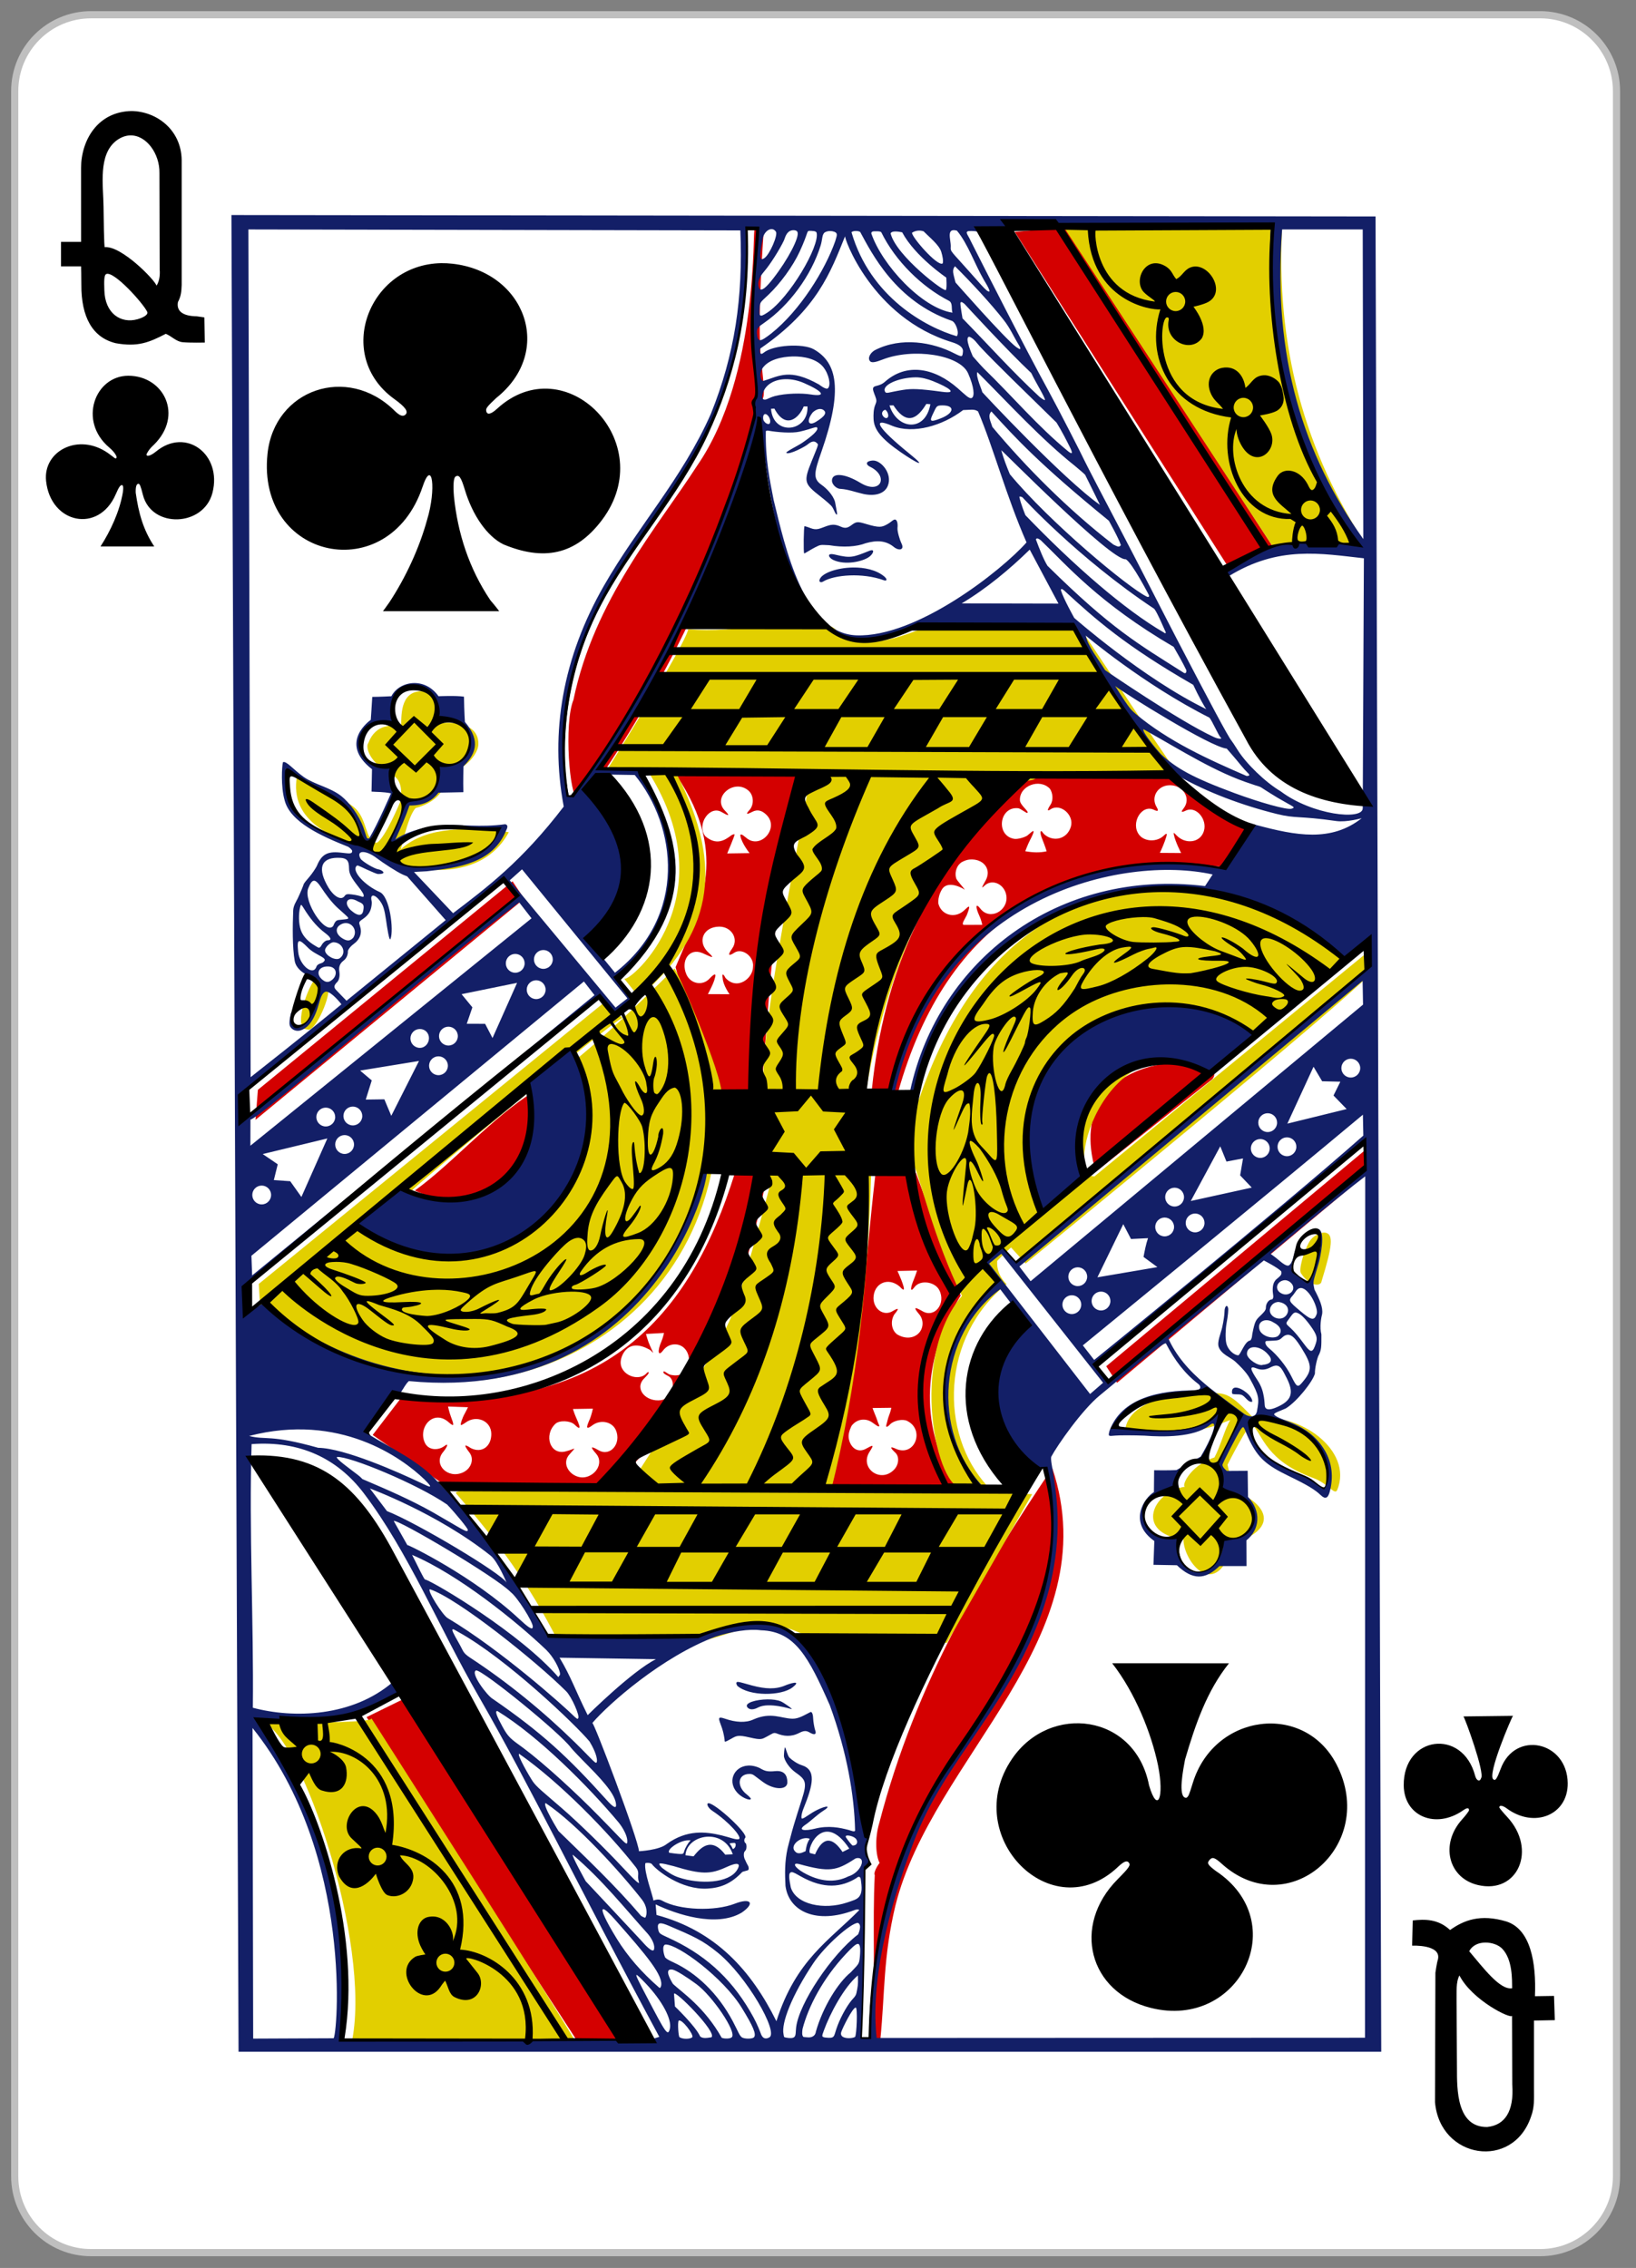 <svg clip-rule="evenodd" fill-rule="evenodd" viewBox="0 0 228 316" xmlns="http://www.w3.org/2000/svg"><rect x="0" y="0" width="228" height="316" fill="#808080" stroke="none"/><path d="m2313.97 600.582c0-5.867-4.77-10.63-10.63-10.63h-201.97c-5.87 0-10.63 4.763-10.63 10.63v290.551c0 5.867 4.76 10.63 10.63 10.63h201.97c5.86 0 10.63-4.763 10.63-10.63z" fill="#fff" stroke="#bfbfbf" transform="translate(-2088.688 -587.897)"/><g fill-rule="nonzero"><path d="m376.567 1111.81c4.138-52.34 1.713-108.6 4.576-151.202-1.589-3.025 4.341-11.231 4.649-11.228-3.397-6.373-4.384-22.611.158-36.956 35.737-130.242 98.956-231.204 163.961-325.289 50.258 157.243-114.258 265.337-150.121 401.845-11.981 47.28-10.635 80.39-15.504 123.16zm-271.513-1.02-190.917-302.254 42.414-20.063 196.115 321.797zm257.458-553.121c1.619 8.634 8.344 13.336 15.582 9.474 7.09-3.781 7.906-4.033 3.446 2.711-9.848 14.891 9.599 29.625 22.327 16.897 4.523-4.524 5.354-11.96 1.334-15.785-4.539-4.32-5.512-6.543 1.218-3.215 16.922 7.07 26.559-17.413 10.181-25.865-4.221-2.179-12.514-.38-15.663 2.831-3.804 3.877-4.318 2.494-3.282-.535.613-1.792 1.066-4.707 2.521-8.171 1.141-2.718 1.981-6.429 1.981-6.429l-17.369-.01s1.36 3.993 2.743 7.357c1.302 3.166 1.782 5.529 2.417 6.845 2.289 4.745-.504 2.968-5.155-.574-6.576-5.007-14.905-3.715-19.706 2.722-1.785 3.794-3.289 7.748-2.575 11.747zm27.797-243.86 37.353-.693 39.804 113.778c-33.474 54.197-43.023 115.642-5.475 178.445l-118.423-1.129c28.823-93.683 34.224-193.331 46.741-290.401zm37.403 147.883c5.062-4.425 5.794-12.544 1.287-18.014-5.667-6.878-4.346-7.211 3.307-2.675 11.042 6.545 21.83-7.226 15.408-19.58-4.08-7.847-17.532-9.723-22.759-2.846-4.357 5.734-3.821.446-.433-7.2 1.246-2.812 3.047-8.097 3.047-8.097l-18.1.17s2.28 5.149 3.488 8.454c3.206 8.767 3.309 11.532-1.718 5.862-10.943-9.406-23.971-2.824-24.24 10.504 0 10.248 9.213 16.93 17.399 12.231 4.974-2.856 7.199-3.528 1.559 3.093-3.911 6.327-2.624 14.46 2.402 18.326 6.895 4.274 14.331 4.12 19.353-.228zm-250.552 32.527c1.465-1.054 1.995-.345 1.087 1.089-.773 1.222-2.741 2.95-4.428 4.785-8.549 9.3 2.245 21.361 15.879 19.665 9.281-1.154 14.882-15.669 8.098-21.501-2.201-1.506-3.937-1.807-5.596-3.853-.125-.812.26-1.355 1.077-1.026 1.203.518 3.648 2.54 4.89 2.892 8.585 2.435 15.126-1.052 17.38-7.108 1.461-7.014.213-14.581-5.488-18.592-5.299-3.643-13.207-2.704-17.878 3.358-4.781 6.203-5.365.243-1.415-8.347 1.48-3.22 2.523-7.813 2.523-7.813l-16.644.698s.845 3.589 2.263 7.722c3.592 9.437 6.209 12.161 1.543 7.253-20.19-12.195-27.12 4.006-27.526 10.475-.765 12.179 16.901 19.287 24.235 10.303zm83.402-182.884 30.019.438c-23.978 120.096-71.484 220.392-150.297 288.9l-146.862-2.087-70.218-50.269 27.726-35.191c186.236 21.286 266.668-70.272 309.632-201.791zm-138.228 277.489c8.83-3.778 12.598-13.688 6.859-20.431-5.188-6.096-5.704-7.987 2.317-3.194 10.733 6.413 21.315-6.032 16.155-18.382-3.212-7.687-13.574-10.168-21.11-5.053-6.627 4.832-6.477 2.641-2.957-5.063 1.743-3.813 3.119-9.939 3.119-9.939l-18.405.053s1.281 4.387 2.588 7.406c2.993 6.918 4.07 10.092 2.643 10.092-.689 0-2.94-2.125-4.257-3.362-3.627-3.407-13.635-4.155-17.393-.644-11.132 10.383-5.134 28.831 8.916 25.596 9.071-2.089 11.18-5.505 3.589 2.92-9.355 10.385 4.788 25.627 17.936 20.001zm-116.032-4.943c7.649-3.502 10.292-12.248 6.095-17.961-4.225-5.75-6.303-9.449 1.268-4.226 10.08 5.212 19.015-1.463 19.015-12.995 0-12.077-13.499-17.861-23.555-10.7-1.699 1.21-3.785 2.293-4.156 2.293-1.218 0 1.068-6.508 3.541-10.757 1.073-1.845 2.969-5.604 2.969-5.604l-18.396-.909s.974 5.026 2.374 8.898c2.845 7.867 3.534 10.486-1.555 5.981-13.694-13.088-28.639 3.219-22.973 17.503 2.994 8.04 12.438 8.143 18.056 4.204 5.1-3.863 2.457 1.306-1.056 5.403-9.58 11.173 4.124 25.34 18.373 18.87zm843.727-292.385.719 22.272-240.007 195.523-9.802-15.385zm-884.93 31.827c34.51-23.981 73.079-67.299 110.925-89.676 26.757 63.423-38.346 124.582-110.925 89.676zm628.543-8.972c-33.12-118.611 129.451-108.929 108.749-84.05zm-772.151-85.842 237.544-189.292 10.516 16.254-250.609 200.682zm647.017-186.41c.641 2.013 7.677 9.74 7.682 10.435-2.017-1.54-14.032-8.449-20.011-1.93-2.089 2.388-4.774 8.123-4.559 14.097 2.354 10.717 14.481 14.624 23.206 7.401 2.512-2.08 4.677-4.611 5.173-3.706.43.787-.969 4.446-2.11 7.342-1.31 2.975-6.122 9.201-2.681 9.233l16.716.156s-.573-3.924-2.525-8.278c-3.647-8.138-3.442-12.534 1.003-6.65 8.656 11.456 25.784 2.175 24.157-11.462-1.175-9.846-11.066-15.58-18.44-10.975-.807.504-3.181 2.806-3.516 2.818-.896.031 1.597-3.693 3.255-6.787 5.51-10.28-2.436-19.942-14.768-19.049-3.983.288-8.368 2.747-8.395 3.102-4.67 3.682-5.503 10.121-4.187 14.253zm204.315-94.012c23.312 21.926 46.688 38.068 70.086 52.201l-22.615 34.842c-150.476-15.622-260.68 42.712-308.185 203.653l-24.884 4.501c10.463-100.61 45.324-200.106 146.189-296.59zm-144.626 22.491c-.014 4.775 8.692 10.552 6.727 11.844-.902.468-6.073-4.135-8.469-4.416-17.371-2.042-21.277 24.959-4.077 28.185 3.383.635 10.405-1.393 12.501-3.076 2.784-2.235 4.717-4.077 5.282-3.865 1.052.395-1.408 5.192-3.339 8.742-1.794 3.299-4.318 9.772-4.318 9.772 6.88 1.321 13.532 1.683 19.77.309 0 0-1.728-5.668-3.459-9.993-2.213-5.528-2.655-9.023-1.131-8.636.657.166 1.381 1.894 2.753 3.099 8.483 7.448 21.084 4.446 24.514-7.002 3.225-10.763-9.576-22.024-18.643-16.082-3.168 2.075-3.155.49.035-4.211 2.914-4.293 2.284-10.852-.271-14.774-9.339-10.134-28.157-3.172-27.875 10.104zm141.611 33.604c-.447-2.413.157-1.72 2.66.945 7.836 8.341 21.503 7.213 25.1-3.687 3.59-10.877-6.867-23.485-16.15-19.299-4.829 2.178-4.904 1.387-2.118-2.156 7.186-9.134-.488-21.364-12.639-21.364-11.104 0-17.769 10.616-12.467 19.854 2.172 3.784 1.443 4.578-2.428 2.647-11.297-5.635-22.092 12.221-13.889 22.975 4.82 6.319 16.133 7.105 22.678.956 3.482-3.271 3.436-1.688.857 5.135-2.246 5.942-4.717 10.742-4.717 10.742l19.65.392s-5.137-10.033-6.537-17.14zm-423.557 236.815s-28.268-81.524-37.827-120.563c22.198-51.542 52.345-101.39 3.432-176.502l120.895 1.009c-38.291 84.266-41.467 297.971-50.247 298.392zm11.663-94.92s-5.877-8.277-6.168-14.932c-.671-4.274.432-4.523 2.603-.149 10.637 12.022 25.339.693 25.524-9.847 1.344-9.631-9.845-18.022-17.143-13.289-5.115 3.317-6.484 2.335-1.886-3.896 6.475-8.776-.345-20.367-11.751-20.367-14.839 0-20.674 13.8-10.15 23.811 7.774 7.395.499 2.996-5.71.313-12.091-5.225-20.195 7.056-14.884 19.603 3.665 8.659 14.683 11.029 21.237 4.124 3.59-3.782 6.894-5.985 4.906-.229-1.059 4.661-6.597 14.505-6.597 14.505zm20.165-129.942s-7.059-9.053-8.218-15.817c-.392-2.49 1.362-1.84 5.388 1.694 12.883 11.311 30.974-8.509 18.99-20.873-4.118-4.25-8.34-5.515-13.234-3.028-6.106 3.103-5.603 1.57-2.536-1.676 4.495-4.759 4.264-13.537-.471-17.852-13.094-11.931-34.216 5.395-22.066 18.128 5.289 5.542 2.76 4.802-3.088 1.214-11.065-6.788-23.597 11.331-15.35 22.144 9.823 8.493 17.301 4.451 24.216-.739 1.497-.77 2.79-1.112 2.79-.464 0 1.211-7.043 17.29-7.043 17.29zm-157.995-52.356c-7.369-.573-11.874-69.552-2.615-91.275 20.249-91.841 79.663-158.236 116.805-214.214 59.514-83.319 53.785-222.872 56.212-217.284l8.299 1.059s-7.34 81.691-4.116 118.673c3.419 32.523 2.567 34.534.206 37.728-.648 3.021.163 11.884-.53 14.917-27.41 119.977-91.007 242.945-156.295 335.588zm604.669-203.389-194.358-314.139 47.588-3.749c17.333 28.149 186.221 296.596 186.221 296.596z" fill="#d40000" transform="matrix(.151 -.002 .002 .151 62.438 116.988)"/><path d="m-104.999 1114.01c23.414-82.22-35.398-274.705-73.208-300.189 44.69-1.388 98.409.016 96.76-4.183 0 0 186.626 300.882 185.061 302.442-1.48 1.48-208.613 1.93-208.613 1.93zm775.096-459.32c-45.962-7.053-27.382-45.063 2.261-48.7-3.862.599 3.382-18.964 27.342-26.64 5.531-9.77 9.97-26.512 15.019-34.252-14.361 4.491-31.884 16.387-96.785 6.132 6.005-30.74 68.245-35.301 90.616-30.289 12.915 3.153 25.482 22.588 29.414 23.038 39.987-6.205 90.362 30.468 74.593 66.951-2.439 5.2-8.382-6.3-21.765-11.322-43.252-16.231-46.031-39.765-55.9-50.4-3.623-.722-23.25 37.068-23.25 37.068l5.71 25.879c10.426-.838 56.397 28.281-1.445 47.015-16.544 54.741-46.125 15.649-45.81-4.48zm111.815-244.015c-2.433-2.528 2.157-19.576 8.111-29.346 3.216-5.276 10.549-8.761 14.818-7.962 7.606 1.422 6.293 12.487-4.165 44.811-.474 4.675-10.783 5.051-18.764-7.503zm-914.203-237.338c-12.633-.184-.921-34.41 6.97-45.23 2.589-3.356 12.591 3.971 13.055 8.953.831 8.924-13.21 39.893-20.025 36.277zm-6.363-233.674c15.377 3.892 39.54 19.682 51.075 28.329 14.342 10.952 10.159 32.097 21.707 34.106 7.858-3.777 22.575-38.315 22.575-38.315s3.795-17.786-6.336-23.389c-25.207-13.941-24.592-28.693-22.965-29.987 7.739-19.411 22.671-15.775 30.774-16.77.292-10.672.189-33.205 22.253-30.636 19.3 2.041 20.896 29.665 12.768 29.829-.15-.468 36.594-4.858 35.965 19.342-.34 13.12-22.29 29.664-28.998 23.491 0 0 3.341 26.198-29.637 34.796-7.766 7.732-14.408 40.912-14.375 37.96 20.023-17.672 51.117-21.522 100.029-14.552-30.975 55.92-114.584 28.657-121.023 17.699-42.074-13.206-81.487-30.231-73.812-71.903zm362.921-130.811c44.607 4.552 93.613-8.918 130.667-1.083 4.223.624 8.749 6.933 11.28 8.351 19.081 10.685 39.205 7.653 70.23-3.693 7.661-2.802 149.23-.123 149.23-.123 31.719 47.996 88.061 138.252 89.34 135.229 0 0-78.473-1.764-114.655-.025-25.442 1.222-10.532 4.853-28.196 5.422-124.756 91.538-150.545 292.072-150.545 292.072s39.435-9.909 49.589 1.058c50.223-141.735 143.288-205.673 271.913-191.516 59.438 6.542 129.791 65.849 129.791 65.849l-128.498 102.207c-98.093-50.863-141.991 95.339-112.066 96.042l258.765-206.758s4.198 17.16 3.752 17.732c-18.543 23.759-327.022 268.505-327.022 268.505l-13.257-14.976s-8.517 7.391-13.009 12.325c-.529 8.124 2.257 15.046 8.352 21.477-61.102 47.926-64.098 137.072-19.995 186.245 0 0-19.814 1.182-21.899 1.515-25.207 4.028-49.846-120.318.668-177.49-24.612-49.62-39.366-116.92-42.483-120.068.584 7.916-39.775 4.838-39.775 4.838-4.199 100.23-15.757 198.434-40.905 292.9l185.491 6.059-80.507 136.187s-88.603-3.203-126.756-6.298c-39.607-23.641-62.787-6.261-100.297 1.91-53.261.97-131.605-2.379-131.613-1.655-25.995-53.086-54.13-92.223-92.451-137.906-4.841-8.274 157.635-1.387 157.635-1.387s82.61-121.993 97.797-156.539c11.852-26.96 38.859-125.3 38.859-125.3 1.139 5.154-14.468-25.811-51.63-25.528-32.997 203.886-276.449 269.978-421.017 136.909l-1.096-23.766 324.715-257.442 14.115 16.686c-3.048-2.494-199.335 157.179-196.092 156.191 57.306 30.811 124.275 7.134 117.62-91.987 46.036-32.506 86.904-70.515 127.101-109.33.87-1.525 43.275 98.113 41.993 117.182 25.119-8.126 39.741 9.661 39.302 6.644-8.36-57.439 44.276-274.29 45.511-299.276-27.866-2.556-64.859-1.94-122.831-4.887 45.58 90.689 28.717 151.592-37.019 206.415l-13.429-17.263c5.495 3.14 95.947-73.39 25.102-190.022-3.305.24-37.985-3.562-37.985-3.562s72.435-112.131 76.21-128.07zm349.925-368.813s203.158-2.618 203.158 3.336c-7.698 109.045 16.626 208.864 76.983 301.605 0 0-89.923-4.191-88.293-3.042z" fill="#e2cf00" transform="matrix(.151 -.002 .002 .151 62.438 116.988)"/><path d="m3920.83 104.594-1055.94-1.296 6.56 1694.792h1054.64zm-96.58 6.719c-.09-.093-13.61 179.287 79.98 296.775-57.17-8.661-89.91.101-123.2 23.621l4.56 4.691c45.85-28.17 84.69-20.759 124.49-16.371l-1.08 230.784c-.28 11.205-46.52 6.202-75.75-15.782-13.88-8.195-31.79-25.401-39.81-38.312-2.44-3.927-5.01-7.808-5.72-8.625-2.69-3.092-19.36-34.156-49.97-92.969-15.56-29.903-36.14-70.697-52.84-102.312-10.82-20.469-30.93-59.138-32.35-62.219-2.95-6.428-24.85-49.145-33.37-64.688-22.51-41.056-58.86-112.694-71.82-138.369-2.87-6.663-7.23-9.734.58-9.517 1.73.042 3.46.149 4.46.386 1.37.686 3.04-2.359 3.04-2.359zm-940.25 970.447-.67-18.15 306.87-253.091 9.79 12.599zm296.5-443.317c-1.24.454-2.58.918-4.06 1.386-7.89-35.142-3.39-82.096 5.9-117.395 13.54-49.004 38.81-88.307 66.96-127.803 64.32-90.195 92.81-158.185 91.66-279.343l9.2.979c-.39 19.137-2.92 33.532-3.66 58.995-1.16 27.287-.7 48.033 2.2 74.675 1.43 13.093 2.29 21.579.08 23.282-1.05.853-2 5.383-1.04 7.049-.15 3.634-.64 10.891-.64 10.891-14.74 72.135-93.75 257.098-166.6 347.284zm38.37 163.986-16.26-19.951s-12.51-10.084-1.27-21.48c32.49-32.944 32.71-74.82 1.3-112.478-2.11-4.782 9.76-28.939 9.76-28.939l24.72.408c38.57 46.923 49.09 129.825-18.25 182.44zm22.72-186.21c.77-3.21-36.64-1.971-36.64-1.971 23.24-34.637 43-70.266 62.42-105.994 30.13-54.074 71.91-148.809 85-217.475 9.75 80.315 23.93 199.519 92.66 204.221 22.54 1.542 48.63-13.899 52.89-11.346l142.78-1.131c29.28 59.37 60.74 97.619 97.99 138.227 26.77 15.264 59.41 27.347 90.97 35.187 17.92 4.454 19.64 1.489 55 6.532 9.33 1.33 23.54-2.612 23.4-2.612-28.24 22.282-60.83 15.968-96.72 6.428-2.01-.534-4.12-1.155-6.22-1.897l-27.09 40.768c-60.32-14.295-253.97-4.175-305.02 206.37 0 0 5.24 2.677 4.02 1.225 40.55-182.746 211.81-219.178 293.46-200.977l-7.02 10.717c-135.48-16.57-245.79 68.164-272.06 188.324l2.62 2.373c50.83-181.667 264.54-248.887 397.04-122.965l24.3-17.207-.78 23.292-325.75 272.922-13.03-13.47s-2.29 1.74-4.89 3.9c-8.41 6.99-11.72 8.7-9.37 12.61 2.36 3.9 11.5 12.7 11.9 13.69-54.04 44.02-71.18 128.93-19.84 188.39 5.73 6.3 4.69 7.99 3.64.9-46.05-50.12-40.22-138.76 17.2-180.76l11.57 15.16c-25.28 55.51-38.76 142.09 27.72 149.58 23.81 63.82-3.59 139.45-34.17 190.14-32.42 58.4-71.7 106.93-96.22 170.54-11.92 26.54-30.88 105.26-29.88 165.42l-7.15-.07c-.01-24.55 1.63-53.66 1.84-72.27 1-90.72.86-85.34 2.91-87.64.67-.76 2.57-1.57 2.75-2.21.27-.95-1.48-2.83-2.17-5.05-.71-2.27-1.91-6.26-1.79-9.62s3.27-8.27 2.67-9.36c-14.3-50.06-15.47-140.04-61.63-181.37-22.64-19.44-52.7-20.22-91.64-4.27-85.92.15-73.18 4.57-142.57.61-28.7-52.56-63.52-103.75-101.18-141.7-17.61-19.63-42.09-30.39-65.1-44.62 9.23-17.51 19.7-30.31 31.14-38.62 2.38-3.39 4-7.04 7.07-9.91 233.97 22.48 284.71-204.115 274.03-198.352l-2.07 1.795c-63.97 233.467-291.61 224.957-406.04 124.027 0 0-16.17 14.04-16.22-1.37-.05-14.01 5.06-18.06 5.06-18.06l321.18-261.902c5.87 3.738 12.19 16.184 14.83 14.789 5.91-3.144 14.63-9.458 14.36-13.222-.21-2.892-11.74-21.068-11.74-21.068 85.92-88.955 47.16-128.694 19.58-189.648zm121.75-499.938c1.55-.011 3.01.722 4.1 2.438 1.96 3.091-5.84 21.133-10.66 24.312-4.56 3.009-4.89-.488-1.59-17.937.97-5.117 4.75-8.788 8.15-8.813zm471.26.313h74.4l.55 285.706c-55.6-78.139-83.75-168.125-74.95-285.706zm-451.29.687c1.86-.083 3.5.433 4.03 1.782 1.91 4.811-9 25.622-22.5 42.875-7 8.948-10.53 11.542-12.72 9.406-1.84-4.073-1.78-8.809 4.66-16.25 5.32-6.134 14.37-20.477 18.1-28.509 1.61-4.708 3.21-8.967 8.43-9.304zm76.39 1.021c2.17.019 4.39-.016 5.02 1.011 12.98 26.485 37.44 50.385 62.47 63.156 3.65 2.071 1.93 7.268 3.15 10.916-28.11-4.177-65-44.003-74.87-73.072-.05-2.107 2.06-2.03 4.23-2.011zm43.96-.021c5.59 5.68 14.39 12.546 16.37 19.032 1.22 3.976 2.11 8.541 1.25 10.687-4.88 3.053-29.16-25.104-28.22-28.396 3.09-2.028 6.96-2.458 10.6-1.323zm-105.25-.406c2.38.092 6.03-.043 6.56 1.75 3.03 12.282-25.01 60.13-45.47 73.688-7.27 4.817-7.74 3.552-7.16-4.532.39-5.432.92-5 8.38-12.125 10.65-10.174 22.29-25.868 28.69-39.781 8.2-17.839 6.2-18.959 9-19zm19.03.188c2.67.004 5.15.907 5.84 2.093.93 1.606-.32 4.215-1.19 7.438-9.23 26.151-32.21 63.781-59.18 85.156-10.49 8.089-12.27 8.04-13.03-.312-.45-4.855 1.78-6.27 6.71-9.688 22.89-15.868 43.46-43.406 52.16-71.531 1.7-5.478 1.05-10.397 4.03-12.063 1.38-.771 3.06-1.096 4.66-1.093zm142.03 45.312c1.09 1.878 8.95 14.155 2.53 9.531-2.63-2.16-7.41-7.601-15.03-16.25-18.01-20.451-18.56-19.183-18.2-24.27.18-6.628-4.56-17.506 5.68-14.685 10.07 11.832 16.4 30.912 25.02 45.674zm-82-44.906c2.04-.036 4.46.344 6.47.75 11.86 22.296 40.81 41.871 40.7 41.771 0 0 .73 9.701-.33 11.416-.6 2.99-45.98-31.489-51.03-52.125.48-1.33 2.15-1.776 4.19-1.812zm-32.3.406c10.66 19.573 32.64 63.993 84.3 81.937 3.71.81 7.67 11.38 4.83 14.29-28.33-8.212-79.7-35.943-97.15-95.956 1.7-1.596 6.21-1.35 8.02-.271zm-13.87 3.802c-1.77.03 24.39 75.529 98.92 98.042 6.44 2.021 10.22 4.81 9.81 8.625-.51 4.807-.36 5.406-7.53 1.812-20.33-10.619-49.31-15.592-73.51-3.293-3.78 1.919-7.61 7.153-4.57 10.452 1.74 1.676 6.01.429 11.46-1.69 28.17-10.963 71.29-4.515 78.9 12.719 5.41 12.233 6.33 21.249 3.38 22.75-2.26 1.146-6.08-2.966-12.82-8.875-21.43-18.805-47.06-24.036-67.43-5.969-4.41 3.91-8.78 3.234-10.32 4.844-1.49 1.561.28 5.073 1.53 8.5 1.31 3.586 1.37 4.565.07 7.593-1.79 4.147-1.85 9.456-1.66 13.407.48 9.63 6.85 17.924 25.19 30.625 14.28 9.894 25.44 15.454 8.06 1.375-30-24.303-35.45-34.202-16-25.782 19.42 7.804 46.34-.018 65.41-14.562 6.49-.109 10.35-1.242 13.77 1.25 14.22 33.383 25.85 77.806 44.75 120.871-22.57 25.507-101.18 87.97-157.22 85.742-48.39-1.923-65.48-81.123-76.18-124.894-3.6-18.522-7.71-37.371-7.22-63.532 0 0 .88-.704 2.13-.468 8.11 1.532 22.07 2.594 29.16.937 12.87-3.009 15.46-5.303 16.21-3.406.89 2.238-4.47 7.273-13.84 13.687-4.08 2.791-15.94 8.507-14.69 9.344 2.84 1.897 17.19-5.741 19.6-7.781 3.75-3.181 6.33-3.381 8.12-1.625 2.11 2.056 2.54-.134-4.4 17.094-7.66 18.986-6.92 20.708 8 32.406 5.18 4.068 9.92 8.131 11.06 9.906 1.43 2.333 2.4 5.084 3.06 5.969 2.52 3.372.97-2.058-.53-10.688-1.74-6.385-8-12.728-12.44-15.812-8.14-5.662-6.88-11.216-.14-30.5 19.89-56.872 14.82-82.238-7.08-94.594-9.87-5.571-37.51-4.084-46.23 3.198-4.29 3.587-3.7-3.456-3.02-3.927 52.53-36.101 64.84-70.537 78.24-103.75zm101.38 27.866c14.91 14.795 33.46 34.888 44.63 49.176 6.14 7.618 9.37 15.434 14.25 23.437.93 1.45 1.85 3.107 1.19 3.781-.25.288-2.38-.953-3.56-1.843-10.93-8.235-56.03-59.597-56.03-59.597-2.09-8.433-3.53-11.307-.48-14.954zm8.91 34.863s39.09 42.67 61.47 63.656c4.41 9.247 12.84 22.567 12.63 24.813-.1.991-4.78-2.625-4.78-2.625-24.74-22.792-47.6-48.409-71.35-72.688.23.129-1.88-10.048-1.9-14.156.54-2.011 2.91.208 3.93 1zm84.79 109.375c5.25 8.557 9.09 16.22 11.62 21.25 4.18 7.967 2.78 8.193-.91 5.25-27.96-22.886-51.38-50.748-77.71-76.281-3.43-3.521-10.26-11.344-10.26-11.344.25.284-8.58-18.4-3.04-18.025 4.34 1.687 7.18 6.395 9.98 9.39 13.81 14.791 40.13 40.212 70.32 69.76zm-243.94-60.989c11.53-.347 22.89 2.635 28.62 9.708 5.22 6.435 7.32 16.616 4.43 19.574-1.8 1.846-8.21-3.355-8.21-3.355-27.16-15.238-36.51-7.899-51.25-3.427-2.1.638-4.33-5.029-1.64-10.633 5.4-9.316 19.11-11.599 28.05-11.867zm170.9 14.427c29.05 29.125 58.57 61.482 90 86.531 4.41 3.755 7.43 6.166 9.44 8.188 4.15 8.226 13.7 27.807 13.7 27.807-33.69-23.553-109.58-104.758-108.74-104.216.76.38-6.36-14.858-4.4-18.31zm-56.86 4.822c5.3-.05 11.12 1.616 15.71 3.435 14.63 5.807 23.85 11.993 8.69 9.93-21.1-2.87-28.31-3.022-36.04-1.781-14.34 2.305-15.46 3.903-16.72 1.625-3.29-5.982 12.44-13.057 28.36-13.209zm-119.76 1.709c5.29-.033 11.03 1.135 16.66 3.594 17.89 7.824 21.04 12.919 5.81 10.469-7.91-1.272-22.41-1.142-32.78 1.531-3.29.848-6.93 2.759-7.79 3.031-3.68 1.176-4.69-1.573-3.12-6.187 2.72-7.972 11.12-12.375 21.22-12.438zm129.55 22.831 3.69.27c-4.61 26.136-30.71 23.586-37.74 1.139l3.69-.082c13.75 21.466 24.03 8.841 30.36-1.327zm14.54 1.357c12.06-.135 11.29 7.108-1.28 11.968-9.63 3.726-10.71 3.053-7.19-4.156 3.39-6.931 3.05-7.752 8.47-7.812zm-124.28.94c1.18 23.548-31.63 27.864-33.65 2.184l3.12-.152c10.76 20.193 23.17 8.002 27.05-2.03zm14.59 3.216c3.72 2.536 1.41 6.019-6.65 10.937-7.28 4.527-9.15-.946-3.15-8.535 2.52-2.448 6.65-4.471 9.8-2.402zm56.91-.031c1.44-.453 4.84 5.914 1.94 7.437-1.73.905-4.28-1.7-4.56-3.625-.23-1.523.73-3.216 2.62-3.812zm98.25 1.468c21.9 24.122 43.94 48.342 108.41 100.844 0 0 9.11 16.199 11.09 22.531-1.56 1.931-2.39 1.71-6.9-.531-42.05-32.458-81.14-71.934-111.76-108.625-1.45-5.18-4.69-10.176-.84-14.219zm-208.75 2.407c2.49-.084 6 5.472 4.06 8.812-1.6 1.255-4.08-.692-5.15-2.219-1.07-1.516-1.04-4.3-.38-5.531.39-.72.9-1.043 1.47-1.062zm217.91 33.406c-.17-.841 101.82 102.538 114.9 100.562 6.1 3.585 21.25 32.969 21.25 32.969.44.931.37 2.655-2.09 1.438-17.24-8.531-89.33-68.346-126.19-112.875-2.69-6.485-5.96-14.726-7.87-22.094zm-121.24 15.181c17.78 8.593 10.13 26.214-8.64 15.006-14.79-8.99-26.52-9.806-26.44-2.031.04 3.288 4.07 7.512 7.97 7.469 7.32.47 13.94 3.147 21.13 4.719 11.21 2.405 19.59-.57 22.4-7.373 4.76-11.547-6.56-24.148-14.02-23.478-7.47.67-5.59 4.245-2.4 5.688zm140.83 28.256c-1.25-1.09 50.72 55.845 121.56 102.875 2.75 3.174 9.6 19.598 10.69 21.813-.28 1.547-1.84.031-1.84.031-35.78-20.684-83.01-61.701-127.75-108.25 0 0-4.31-10.319-5.63-17.031.97-.448 2.03.138 2.97.562zm-118.03 20.5c-1.62.223-3.77 2.657-6.44 4.125-5.45 3-7.17 3.799-20.56-.218-7.26-2.18-8.44-2.027-12.78 1.187-3.79 2.807-5.9 3.271-10.13 1.375-7.61-3.412-11.14-.931-18.18 1.531-6.72 2.428-9.02-.53-15.07-1.906-.79.009-1.14 24.377-.34 25.156.28.271 6.28-3.674 9.69-5.406 5.85-2.98 5.01-2.507 13.56-2.156 12.62 2.177 25.11 1.443 33.56-1.875 10.52-2.974 18.74-2.421 26 3.531 4.41 3.614 10.27 3.023 6.85-3.625-1.18-2.297-3.86-10.759-3.54-13.906.49-4.706-.56-7.718-2.31-7.813-.1-.006-.2-.015-.31 0zm134.75 19c23.92 22.935 53.41 57.939 122.78 98.5 3.62 6.333 8.5 14.747 11.59 21.313.29 1.819-.16 3.439-1.93 2.811-42.87-27.173-66.7-40.373-126.13-98.936-3.69-5.938-7.63-16.044-10.68-24.281.64-2.325 3.39.003 4.37.593zm-10.09 8.75 26.53 49.813-89.35-.188c22.71-13.531 44.38-31.568 62.82-49.625zm-148.1 1.125c-14.67 5.831-16.88 7.045-31.44 3.5-8.47-2.065-6.15 2.849-1.81 4.882 10.98 5.142 26.88 1.512 32.78-2.553 3.89-2.506 6.55-8.243.47-5.829zm-15.06 15.375c-15.36.216-29.86 5.571-30.94 11.813-.21 1.206 1.05 2.563 3.44 1.125 10.41-6.268 36.26-8.312 55.81-1.25 3.17 1.143 3.72-.825.44-3.531-7.32-6.041-18.24-8.304-28.75-8.157zm195 21.282c28.92 26.689 56.83 51.243 119.07 86.972 4.48 9.775 10.96 21.471 12.11 22.487-58.34-28.312-121.91-84.187-121.91-84.187s-10.01-17.823-12.3-25.46c-.21-2.576 2.21-.456 3.03.188zm19.92 41.58s53.25 45.037 113.96 75.607c2.46 2.362 8.57 16.852 10.56 18.406 2.01 1.569-2.41 1.564-6.78-.687-31.77-14.634-99.91-61.469-99.91-61.469-6.54-10.71-15.89-21.854-17.83-31.857zm-637.28 188.194c4.87-10.415 9.84-22.003 13.06-31.457 14.5.151 21.62-5.283 26.77-11.826 7.34-.201 12.96-.172 22.97-.46-.33-9.893.12-23.894.12-23.894 10.15-10.442 17.02-22.502 1.3-40.958 0 0-.63-8.602-.86-23.273-7.25-1.155-23.49-.407-23.49-.407-13.14-18.485-36.44-13.826-43.5-.008 0 0-10.47.575-17.65.602-.15 3.91-1.39 21.237-1.39 21.237s-30.62 20.883 1.15 45.493l-.43 20.677c5.94.478 10.2.077 17.96 1.566 0 0-12.15 28.218-20.14 41.61-2.74.718-2.08-.852-5.39-10.209-3.97-11.032-12.96-23.094-20.59-29.03-10.34-7.974-24.48-10.449-34.34-17.375-9.51-6.677-16.23-15.291-19.25-13.687-.99 3.353-2.08 22.618 1.5 35 5.04 20.365 34.34 33.348 58.81 43.093 1.88 1.216 3.55 3.056 3.56 3.719.04 3.37-3.22 2.332-11.25 1.531-12.13-1.209-17.15 2.108-21.4 12.469-1.28 2.555-4.3 6.958-6.75 9.875-2.46 2.918-5.02 5.761-5.38 7-.35 1.239-2.88 7.528-5.37 12.781-1.54 3.235-4.1 6.625-4.28 11.407-.58 14.595-.79 34.204 1.4 46.562 1.61 9.079 13.08 14.294 17.03 15.031 6.07 1.132 7.17 7.28 6.22 12.313-4.67 24.81-18.96 39.995-23.53 31.844-1.2-2.144-2.48-12.283-2.81-12.157-.22.083-2.4 8.622-1.57 12.094.9 3.737 5.67 6.487 10.38 4.781 6.98-2.53 12.48-9.448 16.81-25.187 1.78-6.439 3.46-10.034 6.47-10.5 5.52.38 14.13 11.75 14.13 11.75-28.66 23.878-83.82 67.23-83.82 67.23l-2.06-782.23 454.05.882c2.53 62.01-5 114.183-27.27 169.43-26.39 59.509-67.34 103.737-98.68 158.507-37.83 66.129-49.95 134.721-37.06 203.715-38.66 50.601-71.22 74.889-102.14 98.398 0 0-23.18-24.368-36.06-38.006 0 0 5.43-.45 11.79-.707 29.37-3.294 61.16-7.457 73.43-38.032 1.75-3.398 1.02-4.905-1.06-5.375-23 3.189-42.98-.047-56.02.875-31.89 2.254-45.37 13.306-45.37 13.306zm3.5 22.51s-36.9-17.538-39.64-18.035c-16.09-2.916-54.88-23.132-61.44-36.875-.85-1.792-3-26.865-3.68-32 .23-1.635.89-1.579 2.5-.406 4.14 2.857 20.22 13.335 26.15 16.219 24.51 11.909 34 20.391 40 38.312 1.51 4.49 3.08 9.163 3.97 10.125 1.96 2.121 2.79 1.943 5.25.063 10.5-13.591 15.42-24.911 20.28-39.5.63-1.626 2-3.289 1.19-5.643-1.92-6.441-6.62-14.783-1.81-21.087-15.36.703-30.05-10.519-28.18-21.761 4.09-20.83 12.93-17.075 29.49-20.11-1.91-48.172 43.18-36.473 43.06-2.92 49.54 4.17 26.13 49.976-2.64 42.97 11.41 26.028-22.88 35.791-27.69 31.364-1.94 8.41-14.99 35.494-17.77 43.546 36.7-26.014 95.76-14.466 104.31-16.136-21.32 44.595-91.04 33.74-93.35 31.874zm660.89-164.191c9.32 7.176 88.35 56.602 102.94 57.719 0 0 6.98 7.839 12.75 14.969 5.37 6.644 7.35 7.689 7.97 9.031.61 1.334-2.03 1.268-2.47 1.219-35.56-15.455-71.73-31.717-102.47-57.406-4.15-3.522-5.08-5.127-7.13-7.813-2.7-3.586-10.74-16.383-11.59-17.719zm26.19 39.87c36.15 20.313 66.87 40.007 99.81 50.599 4.7 1.761 7.1 1.88 9.44 3.531 2.34 1.652 12.38 7.86 14.75 9.25 15.03 8.814 16.57 8.398 12.84 9.875-4.13 1.637-30.51-6.07-52.81-14.312-39.55-14.622-53.54-22.916-67.84-35.813-3.23-3.336-18.25-21.305-16.19-23.13zm-720.63 113.287c3.05-.069 7.92 1.826 13 5.718 5.44 4.165 18.78 12.887 24.29 15.25 2.81 1.209 3.69 1.519 3.69 1.519l35.55 40.351-91.52 74.398s-7.43-7.601-9.8-10.143c-2.23-2.401-1.59-4.402 1.2-7.125 2.24-2.184 2.41-6.925 2.03-9.25-.56-3.449-.47-7.341 3.91-10.562 3.52-2.597 4.07-7.147 3.9-8.406-.13-1.008 1.91-4.333 4.97-6.563 6.43-4.684 8.36-10.382 6.19-17.094-.91-2.81-1.4-3.545 2.28-6 6.54-4.358 8.16-8.476 8.66-14.843.08-1.01-.2-2.078-.35-2.875-1.29-6.77 4.69-5.057 9.6 3.437 2.67 4.631 3.44 12.23 4.78 20.875 1.58 10.193 2.66 12.971 3.22 11.531 3.17-8.226-.57-39.12-9.97-43.312-13.74-6.129-25.22-18.626-21.78-23.531 1.19-1.701 1.4-1.118 9.78 2.75 4.9 2.264 9.44 4.103 10.12 4.125 9.7.307 3.82-3.844.66-4.282-3.79-.525-15.14-7.424-16.47-9.843-2.21-4.025-.99-6.057 2.06-6.125zm-23.4 5.312c8.94-.1 10.66 2.298 10.75 10 .05 4.544 1.75 8.042 8.87 17.094 2.91 3.69 4.85 6.521 4.66 7.969-.31 2.388-1.18-.088-11.03-1.25-3.5-.413-5.28-.472-6.5 1.343-3.4 5.033-10.58-.209-15-7.625-10.54-17.679-6.83-27.363 8.25-27.531zm170.39 10.657 97.3 119.079-10.98 8.521-97.66-117.461zm-16.27 7.312 10.42 17.596s-30.14 25.759-38.07 33.029c-64.06 51.87-208.65 169.618-208.65 169.618l-1.95-23.681zm-175.62 3.187c1.9.048 4.07 2.453 7.15 7.157 2.67 4.076 8.4 12.252 14.5 17.875 11.86 10.922 13.01 9.931 3.38 10.968-3.83.412-5.07-.044-7.41 5.782-7.06 8.807-27.92-22.742-23.03-34.813 1.91-4.713 3.51-7.016 5.41-6.969zm33.93 17.032c1.76-.085 4.08.577 6.79 2.218 5.16 2.118 5.5 3.352 4.65 8.282-.81 4.717-4.4 5.938-11.47-.282-5.36-5.054-4.46-10.002.03-10.218zm155.3 2.915 11.44 14.758-259.49 209.837.06-24.151c6.32.816 172.72-143.771 247.99-200.444zm-201.23 2.397c.69-.145 1.77 2.233 4.65 6.563 5.86 8.815 11.24 14.625 17.38 19.25 5.8 4.372 6.45 6.814 2.47 6.843-1.7.013-4.03 1.804-5.25 3.907-2.46 4.223-2.67 3.222-6.47 1-5.43-3.175-10.86-7.967-13.03-14.25-2.05-5.921-2.27-14.93-.6-21.5.3-1.148.53-1.747.85-1.813zm40.97 16.75c6.61-.229 11.37 7.464 7 13.688-2.44 2.37-4.63 3.509-9.47.656-6.39-3.766-7.55-9.564-2.31-12.813 1.63-1.013 3.25-1.478 4.78-1.531zm-42.57 16.656c1.4-.063 3.9 1.941 8.1 6.25 3.22 3.307 8.82 6.125 11.06 7.375 5.03 2.804 5.26 3.779 2.53 6.032-1.16.96-4.99 1.022-6.03 4.062-2.97 8.698-15.58-1.408-16.78-13.844-.61-6.313-.67-9.793 1.12-9.875zm31.69 1.032c8.28.345 12.19 10.002 5.6 14.75-3.6 2.587-12.66-1.981-13.57-6.719-.58-3.051 4.83-8.163 7.97-8.031zm193.5 7.177c4.8 0 8.68 3.887 8.68 8.687 0 4.801-3.88 8.688-8.68 8.688-4.81 0-8.69-3.887-8.69-8.688 0-4.8 3.88-8.687 8.69-8.687zm-25.97 3.594c4.8 0 8.68 3.887 8.68 8.687s-3.88 8.688-8.68 8.688-8.69-3.888-8.69-8.688 3.89-8.687 8.69-8.687zm-174.03 11.604c.53-.03 1.09-.028 1.66 0 7.97.388 8.39 7.977 3.65 12.062-2.83 2.44-5.39 3.212-9.06.281-6.55-5.237-4.12-11.899 3.75-12.343zm193.37 12.708c4.8 0 8.69 3.888 8.69 8.688s-3.89 8.687-8.69 8.687-8.72-3.887-8.72-8.687 3.92-8.688 8.72-8.688zm762.73.51.4 21.97-306.81 255.214-10.38-13.55zm-780.36 1.874-22.68 50.938-6.82-13.13-16.96-.009 5.2-15.193-9.98-12.152zm482.82 211.86 40.38-32.372c-17.38-87.689 51.99-122.58 117.88-97.107l40.99-34.939c-76.07-64.046-254.93-20.602-199.25 164.418zm-546.19-171.395c4.8 0 8.69 3.887 8.69 8.687 0 4.801-3.89 8.688-8.69 8.688s-8.69-3.887-8.69-8.688c0-4.8 3.89-8.687 8.69-8.687zm-26.37 2.125c4.8 0 8.41 3.611 8.41 8.411s-3.61 8.995-8.41 8.995-8.69-3.918-8.69-8.719c0-4.8 3.89-8.687 8.69-8.687zm140.37 17.639-40.03 32.045c10.35 83.962-30.5 126.716-118.3 97.936l-42.47 33.68c114.73 78.92 264.87-22.8 200.8-163.661zm-123.19 7.58c4.8 0 8.69 3.887 8.69 8.687s-3.89 8.688-8.69 8.688-8.68-3.888-8.68-8.688 3.88-8.687 8.68-8.687zm842.01 2.202c4.8 0 8.72 3.887 8.72 8.687s-3.92 8.688-8.72 8.688-8.69-3.888-8.69-8.688 3.89-8.687 8.69-8.687zm-859.98 2.076-25.59 50.623-6.38-15.244-17.18.237 5.55-17.67-10.74-9.079zm825.61 5.33 7.95 13.392 16.8.409-6.32 12.746 12.14 12.504-54.74 13.448zm-886.67 36.762c4.8 0 8.71 3.887 8.72 8.687 0 4.8-3.92 8.688-8.72 8.688s-8.69-3.888-8.69-8.688 3.89-8.687 8.69-8.687zm-25 .968c4.8 0 8.71 3.888 8.72 8.688 0 4.8-3.92 8.687-8.72 8.687s-8.69-3.887-8.69-8.687 3.89-8.688 8.69-8.688zm869.35 5.165c4.8 0 8.68 3.887 8.68 8.688 0 4.8-3.88 8.687-8.68 8.687-4.81 0-8.69-3.887-8.69-8.687 0-4.801 3.88-8.688 8.69-8.688zm87.88 1.346.38 19.291c-80.05 70.661-248.4 207.031-248.4 207.031l-10.47-13.46s171.26-139.95 258.49-212.862zm-939.83 18.817c4.8 0 8.69 3.887 8.69 8.688 0 4.8-3.89 8.718-8.69 8.718s-8.68-3.918-8.68-8.718c-.01-4.801 3.88-8.688 8.68-8.688zm869.73 2.087c4.8 0 8.68 3.887 8.68 8.688 0 4.8-3.88 8.718-8.68 8.718s-8.69-3.918-8.69-8.718c0-4.801 3.89-8.688 8.69-8.688zm-24.6 1.563c4.8 0 8.69 3.887 8.69 8.687s-3.89 8.719-8.69 8.719-8.72-3.919-8.72-8.719 3.92-8.687 8.72-8.687zm97.12 3.077-.73 24.558c-77.58 66.13-236.25 197.5-235.7 197.57l-11.98-16.54s173.93-149.83 248.41-205.588zm-958.19-3.609-23.93 53.987-10.33-14.534-15.11-1.027 3.6-14.605-13.87-9.432zm829.84 21.327 15.28-2.903-2.66 15.638 10.74 11.275-56.29 12.37 27.21-50.462zm84.1 263.03c11.41 17.07 10.69 35.72 5.91 38.58-5.03-2.84-9.41-7.76-14.62-10.01-26.22-11.31-47.16-20.6-50.91-37.23-14.28-37.64 50.11-5.54 59.62 8.66zm-137.82-99.97 88.22-71.83s13.53 6.97 16.09 10.14c.91 3.48-1.53 4.55-5.13 7.8-1.65 2.11-2.68 4.15-2.78 8.73-.1 4.93 1.53 7.14-.46 9.31-3.33-.17-5.98 4.17-5.84 7.68.11 2.69-3.4 5.66-5.46 7.68-3.65 3.59-4.72 4.34-7.06 16.49-.24 1.22-.16 4.38-1.87 6.02-5.1.46-8.8 12.95-11.13 13.74-3.72-.24-9.64-4.79-11.08-11.51-.94-4.37-.68-12.86.35-18.33 1.23-6.5 1.78-12.4 1.37-13.97-.95-3.62-3.34-1.39-3.31 3.69.01 2.07-.78 8.26-2.09 14.1-1.32 5.85-4.88 13.62-3.28 18.23 2.39 6.87 11.2 9.78 15.17 13.42 10.45 9.58 12.72 14.25 13.91 16.38 8.35 15.27 8.38 17.87 6.28 29.36-1.2 6.61-7.65 5.48-11.52 2.8 0 0-24.81-18.06-35.61-27.02-16.35-13.59-27.84-27.47-34.77-42.91zm33.47 49.37c9.47 3.83 34.1 21.7 34.1 21.7l-22.44 46.69c4.09 7.31 5.73 25.46 5.73 25.46 28.39-2.17 43.76 45.67-.44 41.25 5.04 29.57-42.59 52.75-41.29-.25-49.62 3.86-32.96-52.35-2.38-41.81-.92-23.81 14.96-26.9 26.16-32.75 9.19-10.39 14.82-33.9 14.82-33.9l-2.24-7.18c-9.41 16.44-49.47 21.16-93.5 12.44 11.92-28.24 48.08-27.44 81.48-31.65zm-87.55 35.53c-1.49 5.63-1.53 5.56 5.25 4.88 3.44-.35 17.24-.32 26.87.06 17.71 1.38 45.6 1.5 59.58-9.15 2.71-2.58 4.2-2.41 4.7-1 1.2 6.89-12.38 29.52-12.38 29.52l-22.42 12.4s-9.18.43-20.55.15l-.2 20.17c-8.9 5.26-24.19 27.83.38 45.14l-.81 21.96 21.65.39c14.37 13.76 26.07 13.7 39.27.74l24.96.02-.09-23.72c12.3-9.89 14.05-26.68 1.47-40.09l-.31-24.08-19.21.12s-3.97-3.07-4.08-5.52c-.02-1.58 14.02-28.63 16.71-32.49 3.49-5.03 2.54-2.15 8.13 9.44 8 16.59 15.9 23.35 36.17 33.15 18.08 8.74 24.54 12.82 29.78 17.83 4.17 3.98 6.64 2.73 8.25-3.22 3.49-13.23 2.41-26.47-4.87-38.58-15.38-25.56-42.17-26.74-46.43-32.66-.55-1.41 4.9-3.03 10.76-5.66 10.14-6.16 24.98-24.79 26.89-32.27-.35-3.6 2.03-14.96 3.79-17.47 2.02-4.46 2.24-6.55 2.15-18.53-1.81-6.84-.16-15.75.69-18.81.92-6.22-2.38-13.55-7.08-22.55-1.76-8.35-1.35-6.18 4.06-24.99.88-3.05 6.95-29.26-.82-31.06.09.23.81 1.04 1.03 1.47 1.31 2.63 2.03 13.95.84 17.16-.46 1.27-1.35 4.55-1.97 7.31-4.71 21.06-7.49 26.35-11.75 21.74-1.02-1.1-4.91-2.66-7.9-4.65-5.66-3.75-5.17-5.59-3.78-12.62.34-1.07 2.58-10.73 2.34-10.44-1.22 3.32-2.04 11.89-5.91 13.91-2.07.48-4.92-1.36-10.31-6-2.06-1.78-6.46-4.87-6.46-4.87s63.76-53.66 87.47-71.457l-.21 794.847-450.7.2c-5.64-49.24 9.17-114.38 33.68-179.62 15.16-40.32 36.92-70.23 61.46-106.33 47.06-68.83 82.65-138.71 68.93-227.31-1.8-13.14-3.6-19.44-2.99-22.98 5.72-10.73 28.41-43.26 44.99-56.81 24.33-19.88 58.19-49.57 60.91-47.81 8.08 15.59 17.65 28.21 30.32 37.73 2.23 2.41 2.28 4.54-2.86 5.62-33.59-.3-68.17 7.08-79.39 36.79zm-782.63-225.816c4.8 0 8.69 3.886 8.69 8.686s-3.89 8.69-8.69 8.69-8.68-3.89-8.68-8.69 3.88-8.686 8.68-8.686zm842.56 1.966c4.8 0 8.69 3.89 8.69 8.69s-3.89 8.69-8.69 8.69-8.69-3.89-8.69-8.69 3.89-8.69 8.69-8.69zm18.93 23.83c4.8 0 8.68 3.89 8.68 8.69s-3.88 8.69-8.68 8.69-8.69-3.89-8.69-8.69 3.89-8.69 8.69-8.69zm-28.12 3.7c4.8 0 8.69 3.89 8.69 8.69s-3.89 8.69-8.69 8.69-8.69-3.89-8.69-8.69 3.89-8.69 8.69-8.69zm-31.04 19.8 15.71-.77c-1.97 5.64-3.03 11.47-4.15 17.31l12.8 9.4-55.36 9.42 23.86-49.05zm-37.77 143.05-93.21-120.36 11.24-9.1 93.97 119.06zm-11.38-116.94c4.8 0 8.69 3.89 8.69 8.69s-3.89 8.68-8.69 8.68-8.69-3.88-8.69-8.68 3.89-8.69 8.69-8.69zm195.79 13.48c7.56 5.88 0 14.12-7.22 10.87-6.27-2.65-5.8-9-.86-11.55 3.08-1.46 5.43-1.1 8.08.68zm10.06 5.61c7.75.12 16.31 18.5 14.74 23.9-2.31 6.28-4.43 6.5-15.37-2.75-10.81-9.14-10.96-9.52-6.59-14.47 2.42-2.81 3.59-6.51 7.22-6.68zm-184.38 3.35c4.8 0 8.68 3.89 8.68 8.69 0 4.79-3.88 8.71-8.68 8.71s-8.69-3.92-8.69-8.71c0-4.8 3.89-8.69 8.69-8.69zm-26.94 3.34c4.8 0 8.69 3.89 8.69 8.69s-3.89 8.69-8.69 8.69-8.69-3.89-8.69-8.69 3.89-8.69 8.69-8.69zm190.82 6.2c8.58 1.27 10.82 7.74 6.88 12.56-5.36 6.52-17.38.6-14.53-7.16 1.29-3.52 4.42-5.34 7.65-5.4zm15.39 9.78c3.35-.29 8.41 4.35 13.94 12.05 6.22 8.65 6.73 11.44 4.96 16.72-2.56 7.69-4.17 9.1-9.75 1.6-2.11-2.82-7-9.45-10.49-13.1-7.44-7.8-8.6-5.82-4.16-11.77 2.06-2.76 3.48-5.33 5.5-5.5zm-20.16 9.09c7.7 3.98 8.44 9.15 3.89 12.82-5.36 2.93-14.81-.55-16.64-5.85-2.68-7.75 5.54-11.69 12.75-6.97zm13.05 11.45c4.36-.27 7.95 4.23 13.27 12.83 9.08 14.65 9.57 19.58 1.84 29.24-5.57 6.95-6.13 7.32-11.58-3.75-4.45-9.05-12.91-19.65-20.75-26-3.27-2.66-4.42-6.38-2.06-6.63.69-.07 3.59-.21 6.44-.31 4.19-.15 5.7-.72 8-2.97 1.52-1.49 3.14-2.3 4.84-2.41zm-31.27 11.44c4.05-.2 9.29 2 13.18 6.53 4.42 4.64 3.9 8.89-4.78 9.75-3.9 1.53-14.54-5.45-14.59-10.13-.04-3.93 2.61-5.98 6.19-6.15zm20.44 16.98c.22-.01.42-.01.63 0 3.64.18 5.52 3.69 9.62 11.91 6.28 12.62 4.47 19.48-6.4 25.06-7.37 3.79-12.99 4.93-13.94.6-.28-1.26-.28-4.9-.89-8.43-.81-4.7-1.89-9.6-6.05-15.87-6.64-10-7.82-13.56-.53-10.61 3.86 1.56 8.05 1.38 12.47-.94 1.95-1.02 3.6-1.63 5.09-1.72zm-36.84 20.29c-2.53-.05-4.15 1.5-3.47 5.62 2.29 1.13 5.92.08 8.65 1.07 3.69 1.33 5.97 7.32 9.91 6.34.42-5.05-9.53-12.91-15.09-13.03zm-752.14 87.94c-20.31-9.67-70.62-32.06-94.86-32.39-44.94-12.61-47.96-6.88-63.72-10.92 83.42-21.63 140.84 19.96 161.86 40.17 9.54 9.51 4.35 6.78-3.28 3.14zm53.12 196.65c47.73 82.8 92.22 176.2 166.86 314.49l-7.17 2.24-284.64.51c14.1-152.78-68.46-298.34-74.05-292.64 64.48 1.19 118-11.25 129.3-35l-9.19-2.64c-37.52 32.39-91.88 33.87-129.39 23.86.86-79.6-3.62-163.68-1.15-243.26 44.34-3.3 79 12.96 103.57 45.35 41.31 54.46 69.32 123.7 105.86 187.09zm-130.54-220.57c11.42-.87 73.72 24.76 101.59 43.91 7.74 8 19.05 21.92 19.06 23.28.05 3.7-5.45-.87-32.37-16.22-20.37-11.46-41.51-20.6-62.09-29.39-.94-.4-2.83-1.2-2.83-1.2s-1.52-1.76-4.13-3.78c-7.33-5.67-21.57-15.73-19.23-16.6zm30.29 29.03c-.62-.12 61.79 22.49 111.45 62.03 6.6 5.26 14.71 24.88 14.71 24.88-4.44-8.34-82.87-55.27-110.41-66.02-.03-.03-15.75-20.89-15.75-20.89zm22 30.01c3.4-2.04 94.68 51.83 108.05 65.74 6.07 4.64 20.26 27.16 20.31 31.69.05 4.03-4.39.55-12.56-7-42.03-39.25-102.76-68.83-103.25-68.18zm16.94 31.3c42.86 18.14 96.69 61.74 123.86 87.69 6.8 6.73 11.65 16.47 12.56 21 .58 2.81-.84 2.62-1.4 4.13-35.21-40.42-112.6-86.55-122.87-90.16.08 2.56-8.51-15.67-12.15-22.66zm142.3 125.94c4.93 5.03 12.75 22.66 11 24.82-.86 1.05-.78.5-2.84-.94-11.27-11.21-69.15-62.56-117.44-91.37-4.54-2.27-19.74-26.25-16.52-26.71 25.24 8.24 97.45 65.88 125.8 94.2zm-104.44-57.31c.84.06 2.35 1.13 4.94 2.56 44.41 24.5 108.78 86.18 120.99 101.01 2.78 4.57 7.14 12.95 6.82 18.09-.55 4.03-2.17.6-20.12-17.07-28.86-28.25-62.05-55.59-97.22-78.56-6.76-4.65-5.47-5.24-10.38-13.78-4.92-8.57-6.87-12.38-5.03-12.25zm284.03.94c31.71.9 44.11 24.91 63.64 69.15 15.98 43.6 22.61 83.55 23.34 115.35.05 2.13-3.83.32-5.59-.16-8.49-2.28-19.06-4.41-31.31-1.31-9 2.27-17.55 2.02-8.32-4.03 2.98-1.95 11.05-9.43 15.35-12.1 8.7-5.41 3.41-5.34-5.22-1.09-6.53 3.22-10.9 7.29-13.59 7.94-1.67.4-.63-5.08.96-9 9.23-22.68 12.02-36.11-1.71-40.32-3.72-1.13-8.73-4.57-11.1-6.87-1.89-1.84-3.5-9.17-4.09-9.47-.63-.31-1.08 6.69-1.06 7.75.04 3.65 4.71 11.03 10.34 15.06 9.55 6.85 11.44 8.75 6.25 24.97-7.27 22.73-8.82 28.29-10.16 33.56-.76 3.04-2.25 8.19-3 11.54-2.88 12.88-2.53 24.13-2 34.84 3.14 23.92 28.93 35.72 63.54 22.44 3.28-1.28 4.64-.13 4.64-.13-27.57 28.04-58.52 45.96-76.55 102.61-23.19-46.74-56.04-83.35-110.65-98.03l-.81-9.76c19.05 9.13 55.98 21.55 79.42 7.59 12.55-8.57 8.74-14.1-6.5-8.19-18.13 7.04-50.89 6.22-67.25-3-3.33-1.88-6.72-.25-7.68.06-.85-5.49-8.72-26.19-7.57-33.98-.67-1.09 4.98-1.14 6.07.31 4.52 6.04 27.5 24.03 51.37 22.63 11.87-.7 21.63-4.31 31.94-15.19.86-.76 5.06-1.31 5.63-1.95.92-1.04.26-2.58.22-3.13-.26-.83-1.8-3.1-2.81-5.66-1.33-2.23-1.6-4.56-1.38-6.36.03-1.49 1.02-2.28 1.8-3.33.89-2 .64-4.54.15-5.9-2.12-1.43-1.86-4.1-.73-5.34 3.23-3.65-27.8-31.98-33.87-31.91-2.2.03-.9 4.07 3.56 7.03 15.77 10.48 27.26 24.15 24.66 25.94-2.01 1.38-9.08-1.64-16.27-3.33-14.43-3.39-31.75-5.54-50.55 8.02-7.03 5.77-25.61 6.64-25.61 6.64-.24-10.12-43.02-123.17-43.1-118.26 15.56-18.14 64.46-61.11 113.47-79.62 15.08-4.94 31.26-7.47 42.13-6.01zm-185.79 25.3 88.96 1.37c-22.37 11.26-63 51.64-63 51.64-11.63-23.39-15.18-35.06-25.96-53.01zm-76.89 11.73c6.63.04 77.23 57.57 87.28 71.16 1.21 1.63 8.36 9.18 15.9 16.74 18.26 18.31 25.79 28.89 25.88 36.44.04 3.57-3.22 1.25-8.1-4.12-36.56-40.63-60.36-62.69-105.56-93.85-5.13-2.74-21.06-23.95-15.65-26.31.07-.03.14-.06.25-.06zm241.51 10.59c-1.98-.07-1.66 1.84-.58 3.6 11.21 9.9 40.79 9.47 50.99 1.46 9.25-7.26-2.88-3.43-6.66-1.81-8.84 3.79-18.32 3.36-30.62.1-7.18-1.91-11.14-3.28-13.13-3.35zm27.28 16.13c-10.34.09-21.16 3.2-18.75 7 .88 1.39 3.71 3.98 10.47.31 9.76-4.83 29.82 1.5 30.41 1.66 2.05.53-6.67-5.74-9.6-7.03-3.22-1.43-7.82-1.99-12.53-1.94zm-249.26 10.75c37.94 23.21 84.16 69.67 111.9 102.84 4.62 5.71 7.96 12.74 8 16.88.07 5.96-1.21 2.65-26.4-22.88-19.76-20.22-49.59-47.74-69.35-62.56-11.86-8.65-13.97-9.77-19.56-20.03-5.24-9.63-7.13-14.4-4.59-14.25zm236.39 7.75c-7.13 3.39-16.6 2.66-25.81-.5-8.35-2.87-6.39-.42-3.22 8.68 1.44 4.15 2.33 10.01 2.34 10.88.03 2.02.02 2.17 5.91-1.12 5.13-2.87 6.21-3.86 17.15-1.32 11.13 2.59 11.31 1.63 16.53-1.09 4.56-2.37 5.5-3.8 8.62-2.54 6.1 2.45 13 3.5 20.82-.61 5.99-3.16 7.95-1.03 10.72.37 3.77 1.89 5.23.69 3.75-3.07-.59-1.49-1.69-7.91-1.72-9.93-.06-3.85-1-7.32-2.62-6.5-5.98 3-10.84 6.2-16.55 6.1-10.46-.19-19.63-6.48-35.92.65zm-462.39 7.91c94.57 117.82 77.86 287.67 74.71 286.29l-74.12.32zm246.07 23.81c37.77 26.49 82.73 72.66 107.65 104.59 4.24 5.51.79 7.25 2.9 13.91.78 2.46-3.4-1.18-15.4-14.07-14.95-16.06-39.54-40.2-55.72-54.21-17.73-15.36-22.85-19.22-26.63-24.41-2.98-4.34-15.12-25.2-12.8-25.81zm212.59 10.84c-.4-.01-.79.01-1.18.03-13.45.63-20.27 15.7-8.75 26.35 4.33 4 11.21 6.37 11.18 4.21-.01-.51-2.17-2.68-3.68-3.84-9.6-7.38-8.62-18.88 2.31-19 3.79-.04 4.02 1.31 12.78 7.59 10.3 7.4 22.46 7.41 22.31-.03-.1-5.46-2.14-11.05-11.34-10.15-2.42.23-5.64.49-8.47-.22-2.71-.69-5.02-2.34-6.09-2.82-3.21-1.42-6.27-2.08-9.07-2.12zm-188.04 34.69c28.9 19.4 68.62 63.27 88.92 89.15 4.65 6.06 4.96 12.77 3.08 16.38-.44.71-4-1.5-4-1.5-23.47-27.64-50.09-52.77-76.22-78.28 0 0-15.52-24.97-11.78-25.75zm280.16 41.97-6.24 3.1c-9.46-14.18-18.11-14.38-25.36 2.19l-4.65-1.17c-3.46-3.82 12.46-39.84 36.25-4.12zm-1.4-12.1c2.61.09 7.16 1.5 8.22 4.16 1.19 2.45-.14 5.22-3.72 5.09-.54-.02-3.99-4.25-5.71-6.85-1.27-1.58-.73-2.45 1.21-2.4zm-106.13 17.35-6.99.32c-13.31-17.48-23.26-5.74-29.22 1.55l-7.49-1.01c1.2-19.21 35.15-25.9 43.7-.86zm67.98-14.93c1.05.02 2.09.22 3.06.59-2.75 4.18-3.22 7.66-3.84 11.44-2.72 1.12-6.59 3.47-9.47.47-5.36-4.87 2.88-12.64 10.25-12.5zm-109.15 1.96c3.29.01 2.31-.21.87 1.64-1.44 1.86-3.42 5.19-4.48 8.15-.44 2.07-.79 2.82-2.72 2.89-3.7.11-11.18-1.2-11.13-1.15-2.84-2.69 8.92-11.24 17.46-11.53zm42.27 2.44c2.2-.26 1.68 2.89.98 4.12-1.4 1.64-1.95 2.18-2.73.13-.38-.98-.95-1.77-1.42-2.35-1.09-1.4-.97-1.47.38-1.71.6-.1 2.01-.17 2.79-.19zm114.19 13.96c8.14-.21 2.7 13.6-8.63 16.94-12.5 6.34-26.84 4.82-41.43-3.5-8.33-4.74-10.85-9.74-3.6-7.75 27.33 7.53 33.97 6.13 50.45-4.53.99-.84 2.03-1.04 3.21-1.16zm-262.92-2.99c27.21 23.05 47.69 49.16 69.44 73.21 4.34 5.36 6.37 10.53 5.53 14.03-1.04 4.36-9.97-6.03-9.97-6.03.23.1-53.1-56.82-53.1-56.82s-13.54-24.26-11.9-24.38zm81.3 7.96c1.89.07 5.64.94 11.69 2.5 26.17 7.94 34.09 7.64 49.13.74 9.58-4.4 13.54-3.77 9.44 2.85-7.55 12.18-34.21 13.52-54.23 6.72-5.3-1.79-9.96-4.95-15.06-8.78-2.74-2.84-3.4-4.11-.97-4.03zm120.68 8.07c1.57-.1 4.49 1.7 8.05 3.71 21.92 12.43 38.1 10.15 51.61 1.82 2.44-2.23 3.77-1.16 4.09 1 1.15 7.57 1.49 13.01-1.97 16.65-2.01 2.12-5.43 3.08-10.59 4.82-21.23 7.13-47.06 2.03-52-13.89-1.61-8.19-2.63-13.89.81-14.11zm-173.95 34.15c.08-.01.16-.01.25 0 1.54.23 5.08 3.33 10.66 9.66 29.18 33.09 45.32 52.11 42.37 61.69-.27 0-.45 2.06-1.68 1-16.05-13.86-29.15-29.01-38.91-44.85-10.69-17.36-15.09-27.29-12.69-27.5zm235.24 23.29c-24.63 18.82-54.5 63.64-57.17 85.71-.52 4.22-.07 7.38-1.63 8.91-1.24 1.21-4.02 1.32-7.75.59-2.28-.42-1.74-.67-2.28-3.25-2.12-10.1 7.56-35.53 27.59-65.5 10.51-15.72 34.39-36.96 41.05-37.1 4.45 1.84.13 10.84.19 10.64zm-182.33-10.23c1.74-.05 4.43.86 8.19 2.47 22.1 9.48 30.35 12.93 44.65 24.6 26.66 21.73 56.3 73.35 47.6 78.18-3.82 2.12-6.53.79-8.09-4.01-.28-.87-3.08-8.1-6.41-14.24-17.87-32.84-41.12-55.43-73.88-71.4-12.1-5.9-13.33-5.25-14.25-10.19-.69-3.71-.04-5.34 2.19-5.41zm181.97 18.97c2.21-.18 2.74 3.86 1.99 11.99-.61 6.63-1.01 6.49-8.4 14.26-11.81 9.57-25.78 32.03-32.25 54.91.01.8-.6 2.54-1.72 3.5-3.04 2.61-6.87 1.33-9.5 1.28-1.88-1-1.36-5.14-1.03-7.47 5.41-20.77 18.71-46.28 39.56-68.69 5.87-6.3 9.39-9.61 11.35-9.78zm-177.38.6c11.71-.28 53.3 30.8 70.13 58 11 17.77 13.97 25.06 11.44 27.65-1.34 1.37-7.26 1.59-10.35.38-2.81-1.11-3.89-5.39-9.15-15.28-13.75-25.82-33.54-44.53-54.97-54.41-3.99-1.84-6.13-3-7.41-4.43-1.44-2.96-3.28-11.29.31-11.91zm6.32 23.09c3.63.68 13.69 7.21 22.09 13.37 14.86 10.91 37.48 44.26 32.81 49.04-1.5 1.53-6.69 1.59-9.36.54-15.92-28.33-36.58-41.82-44.97-49.69-2.54-4.28-8.48-14.36-.57-13.26zm-33.07 5c.69-.17 3.48 2.57 8.53 7.87 14.94 15.69 24.42 33.07 22.22 41.85-1.85 7.42-4.03 3.36-21.12-29.25-7.2-13.73-10.63-20.21-9.63-20.47zm204.35.44c.34 9.02-.39 11.24-1.35 16.03-.65 3.26-2.8 4.77-4.84 7.31-5.08 6.33-10.85 17.26-13.75 26.09-2.44 7.13-1.29 8.84-10.06 7.88-4.09-.53-3.11-1.64-1.5-6.34 5.52-15.46 18.78-40.5 31.5-50.97zm-169.76 17c.18-4.63 40.07 35.52 34.59 40.04-5.19.91-8.28 1.1-10.45-.75-4.26-9.55-23.26-27.67-23.26-27.67zm167.54 12.65c.09-.02.17-.01.25 0 1.78.37.8 25.06-.69 27.1-2.84 1.43-8.22 1.56-11.09 0-1.76-.95-2.29-2.71-1.63-4.63 1.66-4.78 10.3-21.88 13.16-22.47zm-150.55 27.16c-1.26 1.96-9.02 2.31-11.95.09-.94-.71-1.85-12.95-.76-15.17 2.97-1.94 13.69 12.44 12.71 15.08z" fill="#131f67" transform="matrix(.151 0 0 .151 -400.344 14.365)"/><path d="m2774.31 6.906c-31.01.599-46.38 26.552-46.54 52.542l.03 68.173h-18.52v22.626h18.52s.31 10.342.26 16.534c-.25 30.631 10.57 49.207 31.69 54.344 20.27 3.688 30.83-.674 46.25-8.656 5.6 2.33 9.52 7.134 15.52 7.739 6.63.67 20.45.354 20.45.354l-.38-23.218-6.91-1.007c-13.2-.226-18.93-4.844-17.5-13.1 2.8-5.379 3.21-9.29 3.47-15.78v-115.309c-.41-28.267-23.51-44.996-46.34-45.242zm-.97 22.469c14.81-.231 27.11 17.008 26.78 34.656l.23 89.076c.49 5.605-.42 11.08-2.88 14.924-1.94-5.692-32.56-36.975-47.88-35.531 0 0-.62 1.582-1.06-37.562-.19-19.227-5.24-47.916 12.03-60.875 4.32-3.177 8.64-4.623 12.78-4.688zm802.41 77.188 5 6.562-29.22.156c4.78 4.036 113.04 221.893 251.47 473.594 22.92 44.173 66.62 60.098 117.38 62.031l-134.44-216.5c14.32-7.8 42.75-28.678 59.94-24.801 1.07 5.28 6.17 3.179 6.24-1.511l6.22.125 2.19 3.406h26.13l2.13-3.083 22.52 3.239c-60.18-74.183-91.93-188.503-81.62-300.093l-199.6.437-2.65-3.5zm-24.22 6.718c-.11-.094-.19-.141-.19 0zm-229.47 145.219c-22.69 73.28-78.8 133.571-112.12 194.281-35.72 66.242-44.12 123.889-34.06 186.938l6.53.562c76.15-103.874 135.12-227.976 168.12-350.019.72-2.658-.51-7.353.09-10.043-1.4-3.228-.17-6.716.72-7.656 1.92-2.018 1.21-9.939-.22-23.032-3.59-38.891-2.88-69.417.37-104.669 2.5-27.063 2.36-31.32 2.36-31.32l-13.04-.197c2.41 46.066-3.68 102.829-18.75 145.155zm313.47-142.031 21.42.442c3.3 65.46 58.44 73.974 66.96 73.018-14.07 44.269 9.23 92.849 65.35 99.745-12.87 41.039 9.91 95.141 54.8 93.67l4.75 3c-2.89 5.91-3.51 18.063-3.34 18.25-9.98.731-15.39 2.185-21.88 3.469-58.02-87.485-188.06-291.594-188.06-291.594zm190.38 0c-6.49 73.128 8.18 173.563 42.53 232.906 0 0-1.1 3.979-1.82 5.063-3.27 4.931-4.89.663-6.87-3.313-7.32-13.515-21.13-15.618-27.19-8.094-13.37 18.219 1.13 25.407 12.38 35.694-45.98-2.808-61.31-53.409-50.68-78.443-.24 4.775 2.32 11.981 5.69 17.091 12.92 19.598 31.8 3.065 26.39-12.439-2.24-6.414-10.48-17.113-10.48-17.113s11.19-1.651 15.77-4.416c4.27-2.653 6.97-7.351 5.87-13.78-.88-5.159-1.11-7.413-3.88-12.063-3.39-4.235-9.46-7.163-14.33-6.839-9.49.632-10.64 7.163-16.86 11.637-1.54-11.763-9.07-20.712-21.37-18.487-9.36 1.691-16.1 11.642-10.37 24.1 2.9 6.361 6.97 8.293 11.06 13.808-66.07-7.399-58.87-85.847-51.56-84.445 0 0 1.99-.368 1.4 2.633-3.76 19.195 20.08 30.668 30.53 16.718 6.67-11.315-7.65-29.178-7.65-29.178s9.54-2.046 13.86-4.541c17.26-9.95-1.13-38.532-17.18-31.513-5.64 2.564-7.07 7.786-12.57 10.568-3.67-4.089-3.89-8.561-10.5-12.238-18.11-10.086-29.44 13.779-19.41 24.278 4.11 4.253 11.37 8.131 9.95 8.651-56.17-7.092-55.62-65.875-54.34-65.464zm-482.8.493 7.74-.004c-2.3 34.874-7.25 80.88-4.01 114.886 3.78 32.482 3.96 37.092 1.63 40.312-3.19 3.582-1.51 5.27-.88 8.188.84 5.337.92 5.393.16 8.433-6.81 27.268-15.51 55.524-26.56 84.098-36.15 99.659-95.11 208.318-141.36 265.307-.03-.203-2.11.181-2.15-.021-12.65-79.518 14.39-145.801 28.51-173.005 28.62-55.152 73.57-102.231 100.27-160.013 22.72-49.167 39.48-108.259 36.65-188.181zm284.55-.337 188.37 292.938-34.37 16.843-192.78-308.718zm-567.32 30.656c-66.79.986-99.37 85.02-43.43 125.375 10.05 7.253 13.14 11.48 10.4 14.282-2.3 2.352-5.4 1.26-10.4-3.719-43.55-42.747-110.77-19.378-117.03 39.875-10.4 98.21 111.8 123.957 143.12 30.469 8.98-26.8 12.81 2.237 4.09 30.75-7.25 26.298-19.87 53.261-34.62 75.718-2.47 3.682-6.06 8.375-6.06 8.375h107.31s-3.41-4.577-8.25-10.218c-19.53-29.059-30.1-61.671-33.53-95.719-.8-9.681-.46-17.033 1.44-18.25 3.24-2.088 5.12.523 8.59 12.062 7.14 23.746 20.63 43.151 35.69 50.5 36.4 15.1 66.13 10.521 91-22.625 53.8-71.706-34.18-160.288-97.07-102.406-5.77 5.266-9.38 5.839-9.93 1.5-.27-2.099 1.35-4.107 9.22-11.5 54.03-42.927 26.96-116.499-40.44-123.969-3.45-.368-6.81-.548-10.1-.5zm-271.53 44.813c1.36 2.744-3.66 5.46-9.03 6.956-15.16 4.22-30.03-5.228-30.5-26.962-.15-6.621-.58-13.706 1.75-14.75 6.96-3.131 33.68 26.474 37.78 34.756zm949.25-18.25c4.88 0 8.82 3.966 8.82 8.844 0 4.877-3.94 8.843-8.82 8.843s-8.84-3.966-8.84-8.843c0-4.878 3.96-8.844 8.84-8.844zm-966.75 77.325c-30.55.076-46.55 41.637-17.47 66.269 5.1 4.316 7.07 8.248 6.72 9.187-.79 2.13-1.57.338-7.78-4.031-27.34-19.228-60.16-2.013-57.28 25.625 4.12 39.458 48.54 48.805 64.31 12.312 2.79-6.449 4.13-8.452 5.63-8.468 1.37-.016 1.55 2.633.9 6.843-2.88 17.188-11.23 35.269-20.59 49.782h49.59c-10.16-15.379-14.39-30.541-17.09-49.5-.2-4.993.5-8.291 2.44-8.313 1.3-.014 2.05 1.778 4.19 10.219 7.91 31.239 56.17 29.6 64.21-2 9.01-35.397-24.42-60.574-51.87-38.188-3.87 3.158-8.27 5.46-9.03 3.25-.22-.633 2.24-5.25 6.62-9.093 28.02-27.367 9.28-63.976-23.5-63.894zm1029.22 20.362c4.94 0 8.94 4.003 8.94 8.938 0 4.934-4 8.937-8.94 8.937-4.93 0-8.94-4.003-8.94-8.937 0-4.935 4.01-8.938 8.94-8.938zm-448.84 17.447c3.22 12.764-59.78 204.355-149.31 326.272l39.09.813 1.21 4.312c54.77 80.864 20.51 152.397-23.71 185.625l15.31 20.406-13.78 11.157-13.78-16.407c-112.08 84.07-330.78 270.154-330.78 270.154l1.22 29.85 17.06-13.44c110.94 107.39 346.18 101.51 407.87-120.157l16.53.375c-37.31 162.472-189.15 226.062-303.74 199.122l-26.85 38.56 7.19 3.85c-1.33-2.06-2.54-2.77-.6-4.66l22.82-29.34c171.45 21.96 274.97-75.08 308.56-206.532l21.88.375c-18.77 110.417-70.53 207.637-144.35 283.717-53.27-.21-146.94-1.44-146.94-1.44 34.11 33.05 99.25 133.9 101.85 144.13 0 0 67 2.13 138.87.37 26.35-11.85 61.6-16.61 78.07-8.31 28.92 14.58 56.11 68.68 68.34 155.47 3.15 22.36 6 31.83 6.87 36.34.16.82 2.12 1.41 2.41 1.25 1.1-.58-1.75 3.96-1.88 7.32-.11 3.36 0 8.42 1.6 10.18 2.03 2.23 1.78 3.7 1.5 4.66-.19.63-4.1 4.25-4.1 4.25-.58 50.56-.29 96.46-3.06 158.66l9.94.06c-.07-100.07 30.12-192.67 76.66-256.41 28.29-41.83 58.22-86.91 74.78-129.84 18.63-48.32 21.2-99.1 11.22-141.94l-6.82.38c-40.92-28.06-57.6-87.94-7.18-130.72l-17.85-23.22c-50.34 38.92-61.9 110.72-9.75 170.16l-20.4-.07c-50.9-63.51-39.62-136.44 19.18-188.5l-13.15-16.71 14.3-12.61 12.9 14.12 328.3-274.297-.24-30.014-25.15 20.402c-147.27-136.146-365.65-40.609-397.67 123.38l-20.01.211c41.97-176.474 196.61-226.346 308.48-202.877l27.6-41.763c-20.3-5.705-40.11-19.186-58.81-35.115-7.87-6.71-12.85-10.822-18.57-17.539-52.99-55.993-88.95-133.749-90.64-133.879l-144.07-.355c-21.14 10.452-57.33 22.338-77.2 6.299-42.64-34.439-56.95-103.915-62.82-148.625-1.77-13.915-3.28-38.126-4.59-46.156-.81-1.471-2.38-1.558-3.81-1.304zm510.78 77.272c4.82 0 8.72 3.93 8.72 8.75s-3.9 8.719-8.72 8.719-8.72-3.899-8.72-8.719 3.9-8.75 8.72-8.75zm18.75 10.281c7.1 9.202 13.41 18.689 16.94 28.719-3.32-.103-6.42.927-10.11-1.948-.85-10.13-5.02-16.209-10.27-22.958zm-26.34 12.907c2.91 1.427 5.22 12.426 3.18 14.312-3.5.748-5.9.497-7.08-.728-1.76-2.901 1.58-13.021 3.9-13.584zm-572.97 95.562 133.75.156c23.27 17.839 46.01 15.478 79.03 1.176h148.72l8.4 15.262h-377.15c2.1-5.671 7.25-16.594 7.25-16.594zm-11.03 23.844h384.9l9.72 15.656h-404.16zm37.15 22.75h43.19l-16 27.156h-44.56zm95.88 0h41.21l-18.34 27.125h-40.84zm133.31 0-17.34 27.125h-41.91l18-26.875zm51.69 0h41.28l-15.44 27.125h-42.75zm-554.49 4.219c-26.77-.307-21.81 35.19-19.28 34.08-16.81-3.847-29.23 4.134-31.29 18.45-1.64 11.362 9.46 27.555 28.87 25.292-2.58 2.977.05 20.154 2.63 21.719 0 0 .33 2.49-9.91 23.865-12.16 25.369-14.65 26.572-20.16 9.906-5.93-17.924-15.09-27.005-38.97-38.594-6.36-3.087-15.36-8.471-20-11.968-10.66-8.031-10.78-7.904-10.28 8.406.65 21.179 7.08 30.467 29.69 42.969 11.07 6.119 32.25 14.761 36.09 14.718 2.7-.03 12.62 4.418 27.31 12.25 2.88 1.53 12.7 6.941 25.29 8.157 13.35.942 43.43-2.21 60.87-12.282 9.79-5.651 13.56-10.707 20.78-25.156 0 0-24.71 1.279-36-1.687-23.46-1.376-35.12-.018-52.9 9.218-14.88 7.727-15.72 9.109-9.5-3.656 2.84-5.861 5.48-12.759 7.87-19.625 2.59-6.831 3.28-7.399 9.78-8.062 14.27-1.455 22.4-9.688 23.72-23.969.36-3.829-.22-7.871-.22-7.871 9.72 1.436 29.6-3.38 28.98-23.504-.56-18.094-13.46-22.256-29.34-23.499 2.04-9.27-4.72-28.936-24.03-29.157zm.32 5.614c23.45.164 22.9 21.689 12.69 33.906l-12.48-10.268-10.06 9.286c-10.95-6.996-10.91-33.069 9.85-32.924zm641.67.261 11.53 17.031h-23.82zm-437.85 24.468h44.16l-17.72 24.907h-41.75s9.34-15.902 15.31-24.907zm139.19 0-16.69 25.875h-38.59l15.47-25.343zm51.72 0h39.91l-15.79 27.594h-39.43zm93.91 0h40.4l-16.44 27.594h-39.84zm91.53 0h41.62l-17.19 27.594h-40.12zm-579.6 5.125 19.85 20-19.35 19.375-19.93-19.062zm50.32 19.482c-3.52 23.233-25.9 21.968-32.26 10.607l9.12-10.407-11.19-10.979c10.86-17.42 36.98-6.77 34.33 10.779zm-66.63-11.12-10.73 12.086 11.77 11.314c-7.58 10.536-36.73 9.702-30.88-15.658 3.71-16.103 20.09-19.062 29.84-7.742zm680.16-2.955 12.28 16.875-23.03.187zm-478.94 20.718 493.78 1.594 13.22 16.156c-172.41 2.971-341.22-2.77-517.34-2.906zm-173.6 10.5c19.56 12.001 5.11 37.29-15.89 32.99-15.65-6.871-18.86-23.106-4.77-32.531l11.03 9.093zm169.32 9.688-13.47.062-13.13 15.344c49.62 52.266 47.8 97.601 1.57 137.125l18.59 20.813c51.85-44.36 63.35-114.06 6.44-173.344zm50.97 2c27.81 43.453 51.86 125.76-31 201.156l-10-12.125c72.14-70.462 55.19-129.713 22.87-188.5zm7.71 1.062 112.13.438c-24 91.474-40.84 145.339-43.37 288.437l-32.41.188c3.52-3.298-16.78-86.404-40.47-115.219 49.68-84.352 22.91-131.926 4.12-173.844zm-352.68.125c1.93-.015 5.91 2.492 13.68 7.157 6.99 4.185 16.05 9.478 20.16 11.781 15.4 8.633 23.06 16.783 27.44 29.219 3.28 9.31 1.24 9.492-8.19.718-7.01-6.526-14.48-12.147-33.15-24.937-6.58-4.505-8.66-3.765-4.85 1.719 2.75 3.951 8.67 8.444 20.66 15.75 8.69 5.298 20.66 15.906 19.72 17.468-.86 1.423-2.34 1.3-6.53-.531-1.94-.845-8.2-3.412-13.88-5.719-24.42-9.91-34.85-22.078-36.31-42.312-.51-7.046-.95-10.295 1.25-10.313zm511.68.438s3.38 4.455 3.82 6.312c.94 4.015-3 7.698-15.41 13.219-4.26 1.895-7.8 2.922-7.69 5.406.57 5.834 11.75 14.739 10.38 22.688-2.57 6.08-18.09 12.05-21.97 19.219.03 4.932 10.09 12.481 8.66 19.187-.79 2-4.04 4.045-8.85 8.219-9.84 8.543-10.45 9.85-6.84 16.5 8.39 15.448 8.7 14.308-2.75 25.281-11.54 11.057-11.33 10.918-5.81 20.531 5.94 10.361 5.67 9.894-2.32 16.532-7.82 6.505-7.5 7.827-3.31 15.906 4.06 7.812 4.98 7.925-1.84 13.969-7.97 7.06-9.47 7.803-3.85 16.687 5.82 9.188 6.25 8.8-.31 16.313-6.21 7.115-6.93 7.443-3.56 12.281 4.23 6.076 5.03 7.688.59 14.375-4.79 7.221-4.76 6.709-.37 13.437 3.7 5.665 3.06 11.969 3.06 11.969l-13.87-.031s-.1-7.976-1.72-10.906c-3.94-7.111-3.83-9.318.84-15.625 4.8-6.474 4-7.028-.47-13.5-4.52-6.551-3.87-6.485 2-13.938 5.39-6.836 5.66-10.064 2.59-13.969-7.25-9.257-7.23-13.158.07-19.281 5.57-4.669 6.09-6.752 1.28-14.75-4.71-7.827-5.3-8.542 3.34-16.344 8.83-7.972 8.74-7.805 2.81-16.843-5.74-8.767-5.44-9.351 3.79-17.907 9.33-8.656 9.45-8.675 3.34-19.593-5.72-10.22-5.77-10.046 5.41-20 11.12-9.269 14.91-10.447 3.81-23.75-6.19-10.552-1.78-11.588 8.37-16.844 17.82-10.878 9.71-10.203 2.22-26.344-6.25-10.822-2.68-10.901 8.22-16.312 2.71-1.164 5.71-2.503 8.78-4.219 7.29-4.066 3.35-7.781 3.35-7.781zm23.29.25 53.53.687c-62.05 79.231-91.91 180.568-102.63 287.469l-20.22-.312c-1.26-83.488 25-187.79 69.32-287.844zm274.87 1.857c30.61 25.771 53.3 40.526 69.44 46.341 0 0-21.59 35.83-23.25 34.52-124.19-23.923-271.88 48.487-305.28 204.594l-19.57.125c7.23-61.256 23.35-112.415 53.04-165.781 29.45-51.817 56.58-82.099 97.51-120.262zm-213.66-1.326 26.38.469s4.95 5.948 7.19 8.094c11.38 12.91 12.36 10.339-12.72 24.5-15.84 8.942-22.86 13.096-23.78 16.843-.71 3.775 6.91 11.266 7.81 16.313.01.567-21.53 14.989-25.44 17.031-5.43 2.635-5.71 4.904-.31 14.281 6.2 10.781 5.7 10.405-7.69 19.75-13.06 9.116-15.63 8.213-10.06 17.282 7.73 12.594 4.09 15.435-14.09 25.25-4.6 2.478-4.71 4.964-1.5 13.562 4.46 11.947 5.61 10.749-3.79 17.219-11.09 7.64-13.05 7.852-10.59 12.531 7.15 13.6 9.98 16.904.44 21.344-7.28 3.386-7.43 5.303-3.41 14.281 4.05 9.025 5.1 8.662-2.09 13.75-6.66 4.713-10.58 3.665-4.09 11.375 5.12 6.098 4.67 10.912.5 14.656-3.6 1.522-5.27 8.351-4.22 8.5l-9.25.25c-7.25-9.764 1.3-15.356 2.59-16.312 1.18-2.249-.27-3.84-3.19-9.125-4.02-7.28-3.88-8.15 1.91-12.406 5.85-4.302 6.02-3.187 2.12-12.688-4.53-11.052-4.32-12.314 2.82-17.437 7.02-5.044 7.11-6.165 2.34-15.844-5.03-10.21-5.04-10.217 7.44-18.5 8.77-5.827 8.89-5.479 4.25-16.281-3.21-7.462-.94-10.045 11-18.219 6.82-4.67 7.33-5.594 4.12-11.156-8.85-15.335-8.76-15.802 6.5-25.688 12.49-8.087 12.38-8.784 7.57-19.562-5.22-11.674-5.68-10.774 11.43-21.032 14.1-8.446 14.86-7.957 9.07-18.125-7.22-12.647-6.76-10.577 21.43-26.687 10.17-6.962 19.34-4.552 9.22-16.406-4.45-5.686-9.91-11.813-9.91-11.813zm-497.87 20.813c1.95-.07 3.48 2.33 3.37 6.781-.34 6.269-3.31 12.488-6.15 18.719-5.96 12.694-11.9 22.09-15.03 22.125-7.37.082-7.17-1.57 2.62-20.719 4.47-8.742 9.09-18.723 9.82-20.656 1.57-4.188 3.65-6.189 5.37-6.25zm90.63 28.75c.13 26.882-84.18 40.426-88.56 26.857 14.7-11.506 58.15-6.399 67.36-16.691-11.1-.641-26.14 1.188-36.44 1.372-12.85.23-33.61 5.722-33.82 7.993-1.35-7.075 22.06-20.353 40.61-21.188 17.34-.753 36.17 1.302 50.85 1.656zm7.21 41.031s-164.39 136.026-245.65 201.844l.5 29.343 260.06-212.906zm-.53 6.719 10.5 12.75-244.12 198.906-.88-20.844zm771.65 69.792-8.78 9.367c-238.44-177.41-458 91.959-336.93 284.648-1.1 2.49-9.52 8.64-9.52 8.64-134.94-223.703 123.26-485.464 355.23-302.655zm-131.21-38.855c13.53.104 38.45 9.397 48.97 22.063 12.25 14.746 8.69 21.317-6.88 7.406-16.72-12.154-30.54-14.974-7.31-.625 5.13 3.165 9.73 9.346 9.97 10.031.85 2.465-3.44-.12-22.91-7.219-11.57-4.22-26.24-15.633-30.06-23.406-2.85-5.816 1.13-8.305 8.22-8.25zm-50.19.406c4.22-.034 7.99.296 10.66 1.063 17.05 4.896 22.42 7.462 28.78 12.406 4.35 3.383 2.96 5.822-2.09 3.656-5.89-2.522-24.51-8.061-27.85-7.718-4.84.497.02 3.666 6.97 5.406 15.42 3.855 23.07 7.833 12.06 8-5.73.851-30.85.931-37.68.125-11.43-1.348-28.54-11.766-24.6-15.5 4.25-4.029 21.09-7.335 33.75-7.438zm-48.9 16.032c20.22.238 31.16 7.79 9.06 9.312-38 6.016-45.3 14.28-3.19 4.438 9.8-2.291 9.62 1.243 2.84 4.562-5.53 2.691-12.45 4.017-18.21 6.813-10.39 4.322-34.19 5.28-43.47 1.75-13.7-5.209 29.3-27.154 52.97-26.875zm162.71 3.437c10.22.264 32.02 15.077 41.72 28.969 6.35 9.081 3.19 15.602-6.4 8.312-1.92-1.458-15.69-13.163-16.44-13.437-1.29-.473 11.42 11.6 13.28 15 1.6 2.88 5.27 9.488-1.59 9.625-10.72-1.322-35.88-29.433-36.03-43.313-.04-3.712 2.06-5.244 5.46-5.156zm-126.78 7.906c4.26-.138 2.09 2.122-6 7.813-14.58 10.268-6.98 8.21 10.07-.563 5.18-2.666 11.43-4.751 13.62-5.156 2.2-.405 4.81-1.004 5.81-1.312 4.59-1.407 1.05 4.244-6.4 10.218-15.69 12.572-33.4 22.442-45.63 25.469-15.58 3.857-18.88 4.351-13.12-5.375 9.15-15.455 22.48-27.817 35.22-30.219 2.86-.54 5.01-.829 6.43-.875zm52.44.25c6.49-.129 14.52 1.214 27.16 3.938 8.88 2.771 6.56 3.367-4.1 4.531-20.03 2.189-11.69 4.528 7.78 4.188 26.58-.2-13.31 9.579-26.24 11.531-10.1.449-13.06.091-35.07-4.031-8.38-1.571-3.35-7.716 12.53-15.313 6.5-3.106 11.45-4.714 17.94-4.844zm164.22 3.594.72 17.125-321.72 269-10.94-12.09zm-109.47 14.719c12.83-.171 31.37 8.727 29.38 14.094-.75 2.001-2.18 1.918-11.97-.688-6.43-1.71-17.94-3.516-16.41-2.094.53.491 9.51 3.927 12.94 4.75 11.33 2.724 24.91 9.131 21.91 11.032-5.26 3.196-10.07.696-16.29.031-15.55-2.16-41.1-10.016-45.31-13.938-4.77-4.45 11.95-13.004 25.75-13.187zm-150.06 1c2.31.122 3.18 2.274.97 5.219-3.35 4.42-4.9 8.13-7.91 13.562-10.75 16.609-17.54 23.186-27.87 29.625-10.34 6.439-11.82 5.332-10.91-8.062 1.16-13.909 11.12-28.537 25.19-35.407 6.49-.92 10.22-2.63 3.4 5.532-12.09 14.481-3.81 13.002 7.47-3.438 3.59-5.225 7.35-7.153 9.66-7.031zm-41.78 1.937c6.97-.035 9.31 2.434.37 6.625-8.51 3.991-25.43 15.825-25.84 17.125-.71 2.204 5.63-1.254 16.16-7 14.06-7.681 15.3-7.5 8.5 1.282-7.7 9.929-26.2 22.365-40.72 26.968-20.32 5.565-19.83 1.674-8.47-13.406 10.82-16.393 20.01-24.213 33.87-28.687 6.08-1.961 11.94-2.886 16.13-2.907zm-344.63 2.5c73.73 127.142 32.8 256.329-52.73 322.209-89.43 68.87-228.55 64.78-310.64-17.88l11.39-10.75c-.06.05 129.41 131.91 292.47 14.87 82.76-59.4 116.94-199.667 48.67-297.449zm-330.25.282c-.24.001-.42.036-.56.125-2.48 1.611-11.84 29.072-13.72 40.468-.55 3.335.26 6.604 3 9.282 1.92 1.88 5.04.662 6 .281 6.23-2.822 9.67-7.145 15.13-20.844 3.66-7.499 4.16-16.462 3.43-19.594-.29-1.268-2.31-4.224-4.84-5.906-2.8-1.862-6.76-3.824-8.44-3.812zm1.44 5.718c2.95-.028 8.78 4.771 9.5 8.188.05 5.961-3.36 15.88-5.91 14.406-4.25-5.29-9.15-1.955-9.96-3.875-.55-5.865 3.22-13.546 5.81-18.656.17-.047.36-.061.56-.063zm796.25 4.75c32.78.009 65.38 9.61 89.31 30.813l-12.78 11.719c-56.14-40.017-121.49-28.306-160.22-1.313-38.34 26.722-72.27 85.875-39.03 169.19l-12 10.87c-37.25-67.009-17.26-155.57 48.66-197.466 23.24-14.773 53.01-23.228 82.87-23.781 1.06-.02 2.13-.032 3.19-.032zm-484.78 9.782c.99 0 2.5 3.257 2.34 7.25-.19 4.794-2.22 11.05-5.47 12.375-3.65 1.492-5.97-9.407-5.97-9.407 2.25-3.555 5.32-7.175 9.1-10.218zm586.94 3.75c1.33-.068 2.63-.014 3.75.125 3.66.454 3.69 3.729.25 6.875-3.72 3.396-5.66 3.577-9.41.843-3.35-2.44-3.52-4.236-.63-6.312 1.52-.964 3.81-1.419 6.04-1.531zm-629.63.75 10.88 13.406-37.69 30.312-4.5.344-288.5 238.905-.06-21.22zm602.8 32.346-39.3 32.42c-78.53-40.801-141.5 31.906-119.29 97.947l-33.98 29.484c-60.77-166.785 116.97-223.858 192.57-159.851zm-205.74-25.471c.13-.023.23-.026.35 0 .26.058.53.252.78.5 1.37 1.344-1.36 23.456-3.41 27.562-.74 1.494-1.32 3.418-1.31 4.281.02 1.815-7.23 16.989-12.91 27-2.14 3.773-4.42 8.723-5.06 11.032-4.55 21.896-14.37-13.313-10.91-33.75 1.64-9.606 15.27-29.437 19.22-27.969 2.02.748 1.88 2.262-1.65 9.937-9.85 21.417-12.32 32.459-1.97 11.75 11.92-23.868 15.03-30.005 16.87-30.343zm-667.47.437c1.46.083 2.62.892 3.26 2.594.43 1.453.9 4.464.09 5.937-2.02 4.535-6.19 7.521-10.41 7.25-1.85-.119-3.87-1.748-4.12-3.75-.23-1.81.21-4.883 2.5-7.218 3-3.074 6.25-4.951 8.68-4.813zm299.13 1.375c4.65.228 9.56 12.747 6.44 18.469-2.56 4.681-3.03 3.808-7.5-5.25-2.35-4.764-4.16-9.875-4.16-9.875l3.81-3c.32-.169.65-.273.97-.313.15-.019.29-.038.44-.031zm-7.84 5.281s4.89 8.87 6.09 15.938c.73 4.315.61 3.508-4.12 1.719-3.74-2.332-4.56-3.682-6.88-6.594-1.53-2.696-3.06-4.688-3.06-4.688zm29.43 1.907c2.48-.085 5.13 2.414 7.57 8.531 9.13 22.968 8.29 48.739-1.97 60.906-1.7 2.016-2.12 2.103-4.16.844-1.67-1.029-1.83-11.94-.22-15.031.51-.969 2.01-7.557 2.13-11.282.27-8.821-2.16-9.929-3.31-1.75-1.35 9.452-2.8 16.056-5.38 10.375-1.3-2.886-1.95-5.77-2.94-8.843-5.13-19.859.86-43.497 8.28-43.75zm-39.78 5.875s8.79 11.346 12.41 15.406c1.28 2.192 1.23 2.751-.81 3.531-3.48 1.331-15.11-6.417-19.72-8.812-2.49-1.982-1.41-3.5-1.41-3.5 3.18-2.394 6.36-4.746 9.53-6.625zm346.63.406c4.69-.052 4.69 1.582-.31 8.781-27.96 40.212-22.31 34.24-4.54 12.25 9.89-12.229 11.61-13.394 12.69-10.656.81 2.049-10.94 25.846-17.03 34.469-3.14 4.454-13.88 11.906-19.31 14.656-13.3 6.73-11.82 4.026-6.91-12.656 6.27-25.882 22.01-46.695 35.41-46.844zm-363.03 13.906c76.62 190.545-133.21 274.185-227.88 186.065l11.03-8.78c131.7 89.32 261.68-53.777 202.19-165.754 0 0 5.39-4.483 14.66-11.531zm17.75 4.625c12.61 1.292 31.25 24.365 32.18 37.219 2 9.13-.58 10.697-5.06 4.281-7.56-13.958-6.65-5.11-.22 8.75 3.42 7.003 4.21 15.395.66 15.844-4.85-.984-15.35-17.723-18.56-24.625-7.66-15.122-8.21-12.558-12.41-34.969-.79-4.2.31-6.466 3.41-6.5zm-38.13 6.25c58.37 111.936-67.19 246.43-194.9 159.5l38.28-30.38c66.65 31.98 141.02-7.678 119.72-99.589zm582.29 20.87-105.3 87.737c-21.67-72.722 57.89-114.262 105.3-87.737zm-195.57-.182c3.44-.717 6.36 21.308 7 52.218.62 30.237 1.4 33.225-8 22.094-3.94-4.537-8.78-8.868-10.94-12.937-6.24-11.802-4.25-24.165-2.53-41.438 1.61-16.116 7.38-13.599 6.44 3.281-.6 10.861-.49 24.363 1.22 24.344.62-.007.79-1.051.4-2.531-.81-3.09 2.91-38.091 4.44-42.219.66-1.781 1.33-2.68 1.97-2.812zm-290.19 13.312c7.61 2.977 9.77 28.36 1.53 52.906-3.54 10.547-8.98 17.435-17.09 21.688-5.79 3.035-7.14 2.072-4.53-3.219 4.8-8.623 7.37-17.56 9.31-28.687.78-10.861-4.95-2.141-4.47 2.5-4.49 20.257-10.38 23.307-9.62 1.968.56-15.726 2.62-22.473 10.03-33.281 3.72-5.412 7.71-12.862 14.84-13.875zm264.1 2.563c3.12.027 3.89 4.224 1.09 12.406-1.94 5.67-8.56 24.033-7.78 23.969.48-.041 7.58-16.555 9.03-19.25 2.38-4.425 3.26-5.262 5.34-5.063 2.04 8.155-.06 18.339-1.06 26.781-4.3 22.005-19.29 44.733-25.03 37.969-9.36-11.021-4.97-55.652 7.44-69.219 4.67-5.109 8.53-7.615 10.97-7.593zm-401.03 3.375c11.3 77.84-52.92 111.072-108.41 87.592 1.17-.29 108.41-87.592 108.41-87.592zm262.56 1.437 11.18 14.688 20.5 1.062-10.5 15.469 10.44 19.812-22.87.438-13.16 15.125-11.44-13.656-20-1.063 11.66-18.594-9.41-17.781 21.6-1.031zm-172.03 6.688c2.57.09 15.21 16.706 16.47 22.843 3.81 14.858 2.4 42.966-2.94 42-5.8-20.245-3.55-30.7-5.63-28.375-3.6 3.725 2.24 34.759.31 42.409-.91 1.95-4.01-.4-7.5-5.409-9.29-13.374-8.04-65.692-.93-73.406.06-.032.13-.065.22-.062zm684.59 31.541-253 209.586 14.59 18.78 238.87-197.208zm-365.41 3.615c1.11-.226 3.63 1.548 8.38 6.75 8.28 11.179 17.05 26.533 20.25 38.341 1.21 4.6 3.16 10.69 4.34 13.53 1.78 4.28 1.93 5.46.88 6.75-4.38 5.4-22.71-8.19-28.63-21.21-8.3-18.293-8.51-34.773-.19-18.724 3.03 5.838 6.79 14.346 6.76 10.969-.02-.962-3.69-13.218-6.5-18.687-1.75-3.439-8.11-17.142-5.29-17.719zm362.72 5.094.53 17.343-235.62 197.064-9.25-11.25s221.94-184.586 244.34-203.157zm-367.87 10.718c1.11.112 1.67 1.696 1.34 5.219-1.08 11.455-3.9 36.4-3.31 38.59.35 1.33 3.73-16.51 4.5-19.684 4.02-16.529 10.18 22.984 6.47 40.684-.59 2.79-1.77 7.28-2.38 10.04-.61 2.75-2.58 7.47-3.37 8.71-6.68 10.5-22.36-31.29-19.72-52.59 1.64-13.261 12.51-31.367 16.47-30.969zm-272.6 9.157c3.09-.165 3.68 2.859 3.16 9.218-1.78 21.804-16.28 44.694-32.16 50.784-15.81 6.06-17.28 4.84-7.9-6.47 7.11-8.58 11.41-17.59 10.22-18.75-.67-.65-2.25 2.96-8 10.34-7.22 9.27-8.41 1.42-1.85-12.19 5.67-11.75 10.97-17.899 21.63-25.089 7.52-5.072 12.18-7.698 14.9-7.843zm143.28 6.625c-3.18 93.877-26.59 195.867-71.78 284.527l-42.22.1c51.7-76.15 84.7-170.43 93.88-284.221zm18.57.093s6.33 6.57 8.9 11c2.84 4.884 3.64 9.154-1.53 12.814-5.99 5.06-8.49 3.18 1.28 15.75 5.15 6.62 3.48 7.7-2.9 13.28-6.59 5.76-6.97 6.06-.85 13.84 6.55 8.33 7.74 9.61-.81 16.03-7.7 5.8-7.79 7.16-1.78 16.57 5.54 8.67 7.22 8.58-3.41 17.56-9.07 7.67-9.28 5.55-.53 19.66 3.22 5.19 3 5.52-2.9 10.75-14.51 12.83-13.75 12.03-11.69 15.4 15.9 22.78 8.71 22.13-6.85 33-3.13 2.69-2.32 5.71 4.69 17.1 5.97 9.67 5.1 11.76-8.87 21.37-14.55 10.01-15.03 11.36-7.75 21.56 7.16 10.06 7.32 9.37-4.31 19.75-5.26 4.69-9.57 9-9.57 9h-25.78s5.44-4.97 9.16-7.72c21.17-15.67 21.08-14.01 12.15-25.31-7.9-10-7.13-10.65.88-16.37 5.76-4.12 13.52-8.36 19.34-12.56 3.14-2.24.82-4.1-4.4-13.97-5.86-11.07-6.17-9.79 4.72-18.75 11.92-9.81 12.11-9.45 5.65-21.88-6.48-12.46-6.59-11.38 1.59-18.06 12.17-9.93 12.75-9.4 6.35-20.91-5.11-9.18-5.16-8.92 3.47-17.53 8.7-8.68 7.62-8.14 2.47-16.09-5.24-8.09-4.96-9.18 1.93-15.31 7.43-6.62 6.38-6.22.22-14.66-6.07-8.33-5.98-7.7 1.41-14.16 3.88-3.39 7.78-6.84 7.56-8.44-.57-4.11-4.5-9.94-8.28-15.56-1.44-2.14 1.45-2.8 6.06-7.59 4.7-4.88 4.49-3.65.94-10.126-1.92-3.502-5.56-9.407-5.56-9.407zm-69.1.219 7.35.187s1.26 1.666 2.97 3.407c4.71 4.812 4.92 7.641.18 10.221-4.54 2.48-2.8 5.95 1 11.53 4.04 5.92 4 5.24-1.78 11.06-5.96 4.85-9.05 6.22-2.47 15.41 3.74 4.26 3.28 8.65-2.53 12.47-4.46 2.93-11.87 5.37-4.06 16.53 3.81 7.95 4.12 7.44-3.84 13.09-10.59 7.52-12.58 6.21-7.72 17.16 5.41 12.18 5.94 12.36-5.16 20.53-12.9 9.49-13.34 10.26-7.97 21.62 5.42 11.47 5.56 8.56-8.09 19.19-10 7.79-12.28 8.22-9.31 14.66 5.55 12.06 7.9 15.3-8.28 23.59-18.69 9.58-19.63 10.29-10.66 24.53 7.3 11.59 5.67 9.94-6.38 16.88-17.42 10.02-25.11 14.39-25.65 17.5-.36 3.52 13.59 14 13.59 14l-24.31.65s-10.22-8.29-14.19-12.15c-11-10.71-11.12-7.2 25.44-24.94 20.17-9.79 18.48-7.57 15.19-13.28-9.73-16.87-10.07-18.62 8.18-27.81 15.86-7.99 13.14-8.56 9.29-20.63-3.37-10.52-2.83-9.55 5.53-15.75 20.2-14.98 19.65-13.43 16.5-20.78-3.11-7.23-5.49-10.59-3.16-14.16 7.28-10.44 22.77-12.66 16.44-25.09-2.96-8.02-4.01-9.81 4.9-16.75 8.04-6.69 8.09-5.88 2.94-14.72-6.27-8.11-5.36-9.44 3.81-15.81 6.54-5.98 6.46-5.82 2.78-11.66-5.06-8.04-4.81-8.29 2.41-14.62 5.88-5.16 6.91-5.44 3.16-11.13-4.98-7.54-4.15-9.2 2.4-12.9 4.03-2.274 4-3.2 3.66-7.035-.07-.738-2.16-5-2.16-5zm91.19.437 33.84.094c10.81 62.754 29.69 88.504 40.6 108.374-42.79 68.7-33.06 125.76-6.94 176.25l-107.19-.4c27.48-94.01 41.65-188.6 39.69-284.318zm-232.31.25c1.24-.089 2.12 1.923 4.22 5.5 6.78 11.558 1.98 27.948-7.94 45.128-7.42 12.85-8.77 3.03-5.37-15.47 2.14-11.67-3.74 5.81-6.54 19.91-1.51 7.64-5.17 13.8-9.15 13.43-3.75-.61-2.59-11.31-2.47-13.69.85-16.86 7.13-28.81 19.34-45.558 4.63-6.343 6.5-9.148 7.91-9.25zm345.5 32.998c1.61-.07 3.85.6 6.62 2.19 2.16 1.24 6.04 3.58 8.72 5.06 9.39 5.17 10.15 6.75 5.69 11.94-5.52 6.43-9.05 3.98-18.59-6.72-6.44-7.21-6.55-12.28-2.44-12.47zm-3.13 14.13c1.52.03 4.65 1.67 7.69 5.15 6.18 7.08 5.44 13.06-1.41 11.35-2.79-4.09-4.23-10.31-6.9-14.91-.61-1.04-.29-1.61.62-1.59zm302.32.9c-6 .01-16.03 7.93-17.94 15.97-5.83 24.55-5.82 23.49-.6 27.07 1.54 1.04 2.69 1.81 3.44 2.28 3.06 2.41 7.23 6.15 7.78 5.4 4.98.03 12.54-31.42 12.28-37.9.32-6.85.56-7.67-1.15-10.78-.78-1.42-2.13-2.04-3.81-2.04zm-306.91.54c.4-.08.9.13 1.5.62 3.93 3.91 5.51 10.9 7.5 15.91.01 1.08-.44 2.86-1 3.93-3.39 6.52-8.67.2-9.22-11.03-.3-6.31.02-9.21 1.22-9.43zm305.97 4.84c.26-.02.52-.01.75 0 4.02.18 3.4 4.34-2.19 10.37-2.94 3.18-9 4.68-11 2.72-2.91-2.85 3.1-10.67 9.66-12.56 1.06-.31 1.99-.48 2.78-.53zm-679.78 3.44c.22 0 .43-.02.65 0 2.11.13 3.87 1.08 5.25 2.68 2.68 3.32 1.56 8.44.28 12.72-3.17 11.22-24.2 32.95-31.74 33.03-4.5-.78 14.28-24.64 14.87-28.65-1.4-1.37-13.03 12.07-18.5 21.4-2.47 4.23-5.29 9.44-6.78 10.35-3.92.45-8.44 2.95-8.47.31.65-11.92 23.99-37.9 31.94-45.12 4.88-4.6 9.1-6.66 12.5-6.72zm56.28 1.12c18.03-.2-17.47 39.25-40.44 44.94-7.15 1.77-20.34 2.23-21.28.75-.94-1.49.12-2.7 3.06-3.47 4.74-1.25 28.21-16.18 28.19-17.94-.03-2.21-9.72 1.46-18 6.82-5.36 3.46-7.88 2.75-4.97-1.44 13.48-19.39 31.53-29.41 53.44-29.66zm312.09.06c1.03.09 2.05 2.12 2.69 6.66 3.28 8.45 3.43 10.76.34 13.25-5.28 4.26-6.59 3.07-6.53-6.72.05-8.06 1.8-13.33 3.5-13.19zm-593.97 11.22s6.58 2.47 3.85 5.6c-1.9 2.17-9.99.32-10-.32zm905.78.25c2.15-.14 2.2 1.84 1.07 6.85-.6 2.62-3.2 16.44-7.78 20.28-.56.36-7.22-3.61-9.03-5.44-.83-.85-3.44-2.79-3.79-4.06-1.13-4.18.08-9.61 3.25-12.32 1.24-1.05 3.73-1.64 5.07-1.65 1.05-.01 4.15-1.03 6.9-2.25 1.93-.85 3.34-1.34 4.31-1.41zm-903.46 9.53c4.33-.03 9.64.44 14.15 1.97 13.3 3.87 37.69 14.79 41.44 18.38 5.46 5.22-8.8 10.78-25.94 10.97-9.09.1-10.8-1.79-23.37-9.32-1.62-1.06-8.94-5.87-6.82-7.62 2.33-2.38 9.35.68 18.1 5.12 2.85 1.45 9.79 1.04 9.78-.25-.02-1.51-17.48-8-30.56-12.15-8.59-2.73-8.39-5.49-3.13-6.66 1.51-.22 3.75-.42 6.35-.44zm-17.19 5.97s3.62 3.21 8.31 6.72c5.1 3.82 11.01 8.52 15.13 14.78 5.95 7.26 15.36 25.33 14.31 28.6-2.41 7.5-27.54-5.66-48.1-26.22-6.67-6.68-10.59-11.66-10.59-11.66l7.85-7.09s6.88 5.76 14.84 12.78c14.92 13.17 14.82 8.64-.19-5.22-4.25-3.92-8.15-7.44-8.15-7.44.19-2.51 2.57-4.73 6.59-5.25zm613.97.63s8.02 8.32 11 12.15c-48.91 47.82-67.58 114.61-20.38 185.75l-22.65-.09c-42.44-83.51-22.32-146.38 32.03-197.81zm-413.66 1.97c3.04-.14.27 3.44-5.12 12.62-10.08 17.15-12.08 21.48-28.44 25.75-4.21 1.09-10.22.22-12.69.53-7.04.88-3.91-.01 6.88-7 14.94-9.69 2.25-4.7-11.57 2.41-8 4.12-16.39 3.91-17.12 1.78-.4-1.17 3.24-4.27 5.59-6.38 21.04-18.8 27.49-18.01 47.07-24.81 8.54-2.96 13.32-4.81 15.4-4.9zm-87.94 17.15c7.62.05 14.72.81 21.04 2.22 4.18.95 10.99 1.78 5.24 6.97-6.5 6.12-24.06 14.47-37.06 15.03-1.82.07-28.58-1.82-22.87-7.56 1.14-.64 4.77-.47 7.9-1.06 14.83-2.81 10.82-5.2-7.43-4.22-22.86 1.22-23.91-1.14-6.6-5.88 12.66-3.46 25.1-5.24 36.5-5.47 1.11-.02 2.2-.03 3.28-.03zm122.13 1.75c10.17-.1 18.08 1.72 18.12 5.6.07 6.28-19.2 20.08-31.84 22.81-2.98.64-7.21 1.57-9.41 2.06-4.41 1-28.83.15-31.22-.72-11.44-4.15-3.48-5.78 17.5-8.22 9.14-1.06 13.49-3.45 13.47-5.18-.01-.85-6.73-1.08-16.75.18-11.18 1.42-8.99-1.87 4.94-9.09 9.2-4.77 23.66-7.32 35.19-7.44zm-188.28 8.72c1.42.04 4.86 1.22 10.56 3.59 12.18 3.55 28.92 7.56 40.37 20.07 9.26 8.96 11.51 11.85 9.57 15-2.36 3.82-31.07.91-43.16-4.25-7.98-3.41-17.5-10.73-21.84-17.06-10.53-15.34-6.1-19.38 7.28-8.66 16.12 12.92 18.51 14.24 21.37 13.66 1.15-.24-1.68-2.89-7.09-6.91-13.58-10.09-20.19-15.52-17.06-15.44zm99.34 16.47c13.51.02 16.42 1.03 29.53 7.03 16.41 5.79 12.43 10.93-16.68 18.19-14.59 3.42-29.26 1.02-39.91-5.53-23.47-14.44-21.92-17.33 4.28-10.88 8.61 2.12 17.19 2.52 17.72.91.4-1.23-10.01-3.89-18.47-6.69-9.16-3.03-1.29-2.77 17.03-2.97 2.42-.02 4.57-.06 6.5-.06zm675.29 62.39s-3 1.41-4.32 2.14c-1.05.58-9.16 1.59-18.03 2.25-17.5 1.3-29.27 4.11-39.88 8.38-16.03 6.44-26.75 26.31-26.75 26.31 11.98-.81 79.79 11.44 98.61-12.99 3.94-5.11-10.12 38.61-17.33 40.55-17.87-2.14-25.39 25.9-23.6 24.72-18.02 6.98-32 11.08-27.42 32 2 9.13 11.25 19.96 30.84 17.24-5.34 36.28 39.05 45.66 43.95 1.93 0 0 8.65-1.65 11.99-2.04 20.24-4.8 25.14-34.37-4.57-43.76-8.24-2.44-8.71-3.99-8.71-3.99 1.54-6.67 1.18-13.67-3.65-21.45 6.55-15.62 22.86-45.73 22.86-45.73zm3.14 9.02c4.08 5.46-17.22 14.48-39.9 16.43-5.08.44-16.27 1.47-16.56 1.97-2.44 4.28 43.86 1.17 58.28-6.9 4.94-2.77 5.39-.34 3.24 3.93-16.74 21.53-57.16 16.22-88.77 12.44-1.8-1.81-.27-4.04 6.81-9.78 12.99-10.54 22.34-14.05 42.85-16.16 5.72-.18 31.47-5.03 34.05-1.93zm25.04 22.28c-2.91 9.26-18.12 37.53-18.12 37.53-1.87 1.87-8.54 3.18-8.04-3.97.08-7.68 14.47-39.33 18.35-39.94 4.63-.35 8.04 3.06 7.81 6.38zm9.65 2.15c4.46 32.44 29.07 40.16 52.69 50.38 6.22 2.85 11.49 7.91 17.72 11.19 11.68-15.92-1.48-46.84-22.03-56.91-15.27-7.12-29.18-12.8-37.78-12.16-4.98.37-10.53 3.57-10.6 7.5zm12.63-1.93c2.64-.03 6.43.73 20.22 4.4 20.82 5.54 35.51 20.9 39.34 41.13.16.82 1.23 16.49-2.36 15.94-5.42-1.56-8.34-7.02-17.04-10.66-10.86-4.54-26.09-10.51-35.44-19-7.55-6.86-11.67-14.24-12.59-20.56-.94-6.57 1.26-7.24 6.78-1.94 12.35 9.83 24.53 13.19 36.75 22.69 3.39 2.64 15.57 9.39 7.25.98-5.63-5.7-22.22-15.62-31.03-19.86-12.25-5.89-18.91-13.04-11.88-13.12zm-937.81 32.37 139.59 218.22c-34.35 18.12-51.29 26.06-108.34 21.59l.22 2.88-24.24-1.41c41.87 65.35 93.54 150.62 78.88 299.36l170.04-.17s2.66 2.52 2.92 2.69c2.48 1.68 6.21-2.95 6.21-2.95l76.71-.41 2.07 2.48 35.77-.25s-163.54-306.02-245.68-457.97c-33.74-60.95-68.88-88.03-134.15-84.06zm880.25 7.22c9.17-.23 18.28 6.08 18.34 18.31.04 6.38-5.34 15.27-5.34 15.27l-12.46-11.87-11.9 11.91c-5.87-4.84-9.34-14.07-7.42-19.32 3.66-8.97 11.65-14.12 18.78-14.3zm-144.38 4.34c11.82 46.05 24.58 109.54-77.87 256.25-60.6 86.78-80.42 168.65-82.85 268.57l-6.12.03c2.89-54.84 3.28-154.25 3.28-154.25l5.72-5.1s-2.6-4.22-3.75-9.18c-1.93-8.36-.3-5.58 4.69-28.04 20.94-108.45 156.9-328.28 156.9-328.28zm-547.06 21.13 519.22 2.37-6.91 13.63-502.43-3.59zm692.1 3.94 19.28 18.78-18.85 21.15-19.84-20.75zm-15.82 7.98-10.52 11.18 9.12 9.6c-9.39 19.7-34.37 4.33-33.53-10.42.98-17.25 21.13-24.32 34.93-10.36zm33.32 22.23 8.38-10.65-9.47-10.38c15.51-15.31 30.17-1.82 31.58 10.95 1.52 13.62-19.72 28.99-30.49 10.08zm-614.94-13.03 42.53.41-15.81 29.59-43.13-.18zm94.75.22h39.06l-16.5 30h-39.53zm92.25 0h41.44l-16.82 30h-42.56zm92.75 0h42.4l-15.43 30h-44zm94.47 0h40.87l-16.56 30h-42.06zm-451.38.16h27.47l-11.22 19.75zm684.93 18.93c15.72 12.62 4.8 33.35-11.59 33.72-11.27.26-27.65-18.83-9.93-34.38l11.8 10.79zm-577.8 15.94h39.93l-15.03 27h-39.12zm88.78.22h43.81l-15.44 27h-41.68zm93.81 0h43.59l-14.21 27h-44.04zm93.47 0h43.25l-13.47 27h-45.72zm-356.69 1.03h27.56l-11.75 21.63zm20.78 31.32 404.72 3.59-6.87 13.12-387.57.07zm14.22 23.5 379.25.93-8.72 18.16-131.03-.59c-25.57-19.09-54.79-10.27-88.12.59 0 0-100.31 1.05-139.75 0zm532.22 46.34c21.04 26.93 36.14 64.44 42.25 94.03 6.06 30.26-.51 45.08-8.25 18.6-12.82-66.23-91.34-75.89-126.38-24.6-48.67 71.26 36.6 157.74 97.72 99.81 5.22-4.94 8.11-6.14 9.88-4.06 2.05 2.41.63 4.57-10.25 15.53-42.47 42.79-26.69 104.37 30.81 118.69 81.62 20.32 130.96-79.43 59.63-126.53-7.42-5.65-8.21-7.07-5.5-10.13 2.41-2.72 4.51-2.41 11.11 3.57 61.14 55.3 144.65-16.96 105.97-91.69-29.8-57.57-112.71-47-132.55 16.97-3.7 11.92-3.98 12.61-6.03 13.94-8.5.32-2.51-27.79-1.22-35.22 9.61-32.82 20.24-63.53 40.56-88.91zm-658.34 30.59 200.03 315.72-44.22-.5-189.94-297zm982.47 18.43c1.33 1 19.96 52.26 16.32 56.96-1.13 3.71-4.28 2.43-5.5-2.21-11.62-44.28-66.41-36.83-65.9 8.96.31 28.36 29.43 40.6 54.75 23 3.75-2.6 5.47-2.65 5.5-.15.01.75-2.91 4.62-6.5 8.62-20.35 22.67-12.68 53.98 14.78 60.41 36.91 8.64 54.78-32.9 27.03-62.78-4.04-4.35-7.34-8.34-7.34-8.88-.03-2.25 3.08-1.86 6.68.82 25.6 19 56.8 6.18 56.44-23.19-.47-38.77-48.66-48.99-61.9-13.13-3.3 8.93-4.92 11.31-6.6 9.69-6.48-3.4 17.35-58.68 18.01-58.68zm-1022.57 2.14 188.85 295.08c-8.67-.2-16.71.33-25.38.19 3.51-55.1-40.84-80.94-66.89-82.26 15.63-64.44-31.36-91.56-62.71-96.68 12.71-83.76-56.62-95.63-57.63-94.79.34-6.88-.96-11.84-1.88-17.57zm-30.59 4.67c-.41 1.78 3.56 18.47-3.91 15.39l-.53-15.35zm-39.76.43c2.7 11.1 8.4 13.3 16.15 20.74 0 0-9.91 1.68-12.2.1-4.12-2.85-12.72-20.93-12.72-20.93zm29.54 18.77c4.79 0 8.66 3.9 8.66 8.69s-3.87 8.66-8.66 8.66-8.66-3.87-8.66-8.66 3.87-8.69 8.66-8.69zm17.16 6.67c24.84-1.62 60.86 25.02 51.36 74.87-1.65-3.48-3.61-11.14-7.64-16.57-17.12-23.1-37.28 8.55-23.69 21.46 6.66 6.34 9.78 8.83 9.06 9.41-15.31-2.91-26.91 10.65-20.54 25.69 10.62 19.48 25.38 9.16 33.92-2.39 0 0 5.25 17.43 10.48 19.65 8.01 3.39 19.05-.91 22.81-10.58 5.59-14.39-8.01-18.07-11-26.08 28.73.93 65.34 42.93 48.68 79.35 2.19-8.3-6.71-26.89-24.01-22.1-8.65 3.02-11.66 15.61-4.68 28.56 2.23 4.15 3.43 5.69 3.43 5.69s-7.48.98-9.44 2.2c-22.45 13.82 6.49 51.53 23.19 27.95 1.71-2.8 4.5-6 4.5-6 2.76 5.25 3.6 12.64 8.63 15.18 20.69 10.41 29.91-11.57 21.22-22.34-4.9-6.07-10.42-13.07-10.42-13.07-.86-3.88 61.99 12.6 54.33 73.74l-166.62-.22c15.45-93.93-21.95-201.38-41.04-234.13l8.27-10.91c2.07 4.06 5.51 14.27 11.59 16.23 19.33 6.22 25.22-7.29 22.63-21.18-1.38-7.39-11.73-13.34-15.02-14.41zm44.12 88.4c4.55 0 8.22 3.7 8.22 8.25 0 4.54-3.67 8.21-8.22 8.21-4.54 0-8.25-3.67-8.25-8.21 0-4.55 3.71-8.25 8.25-8.25zm989.78 76.01c-11.08-10.34-23.34-10.06-34.42-8.85l-.6 23.29s27.44-1.37 23.79 12.85c-.98 2.79-2.3 12.14-2.3 12.14l-.36 119.4c4.46 52.47 72.02 62.97 88.67 13.18 3.21-8.5 2.68-16.23 2.68-25.51v-62.95l19.22-.38-.74-22.37-17.59.27c1.28-31.44-4.15-61.72-26.23-68.91-24.28-7.31-39.52-1.12-52.12 7.84zm57.3 53.73c-11.16 2.03-26.77-19.05-39.62-34.15 5.89-11.32 23.8-9.28 30.47-2.33 9.68 10.08 9.01 28.71 9.15 36.48zm-984.55-31.9c4.59 0 8.32 3.72 8.32 8.31s-3.73 8.31-8.32 8.31-8.31-3.72-8.31-8.31 3.72-8.31 8.31-8.31zm935.9 20.08c11.79 23.01 48 40.67 48.55 37.15l.2 63.32c1.84 25.37-7.07 37.73-23.15 39.38-28.19.31-27.88-34.7-27.88-54.21l-.38-62.5c.18-7.52-.72-16.9 2.66-23.14z" transform="matrix(.151 0 0 .151 -400.599 14.428)"/></g></svg>